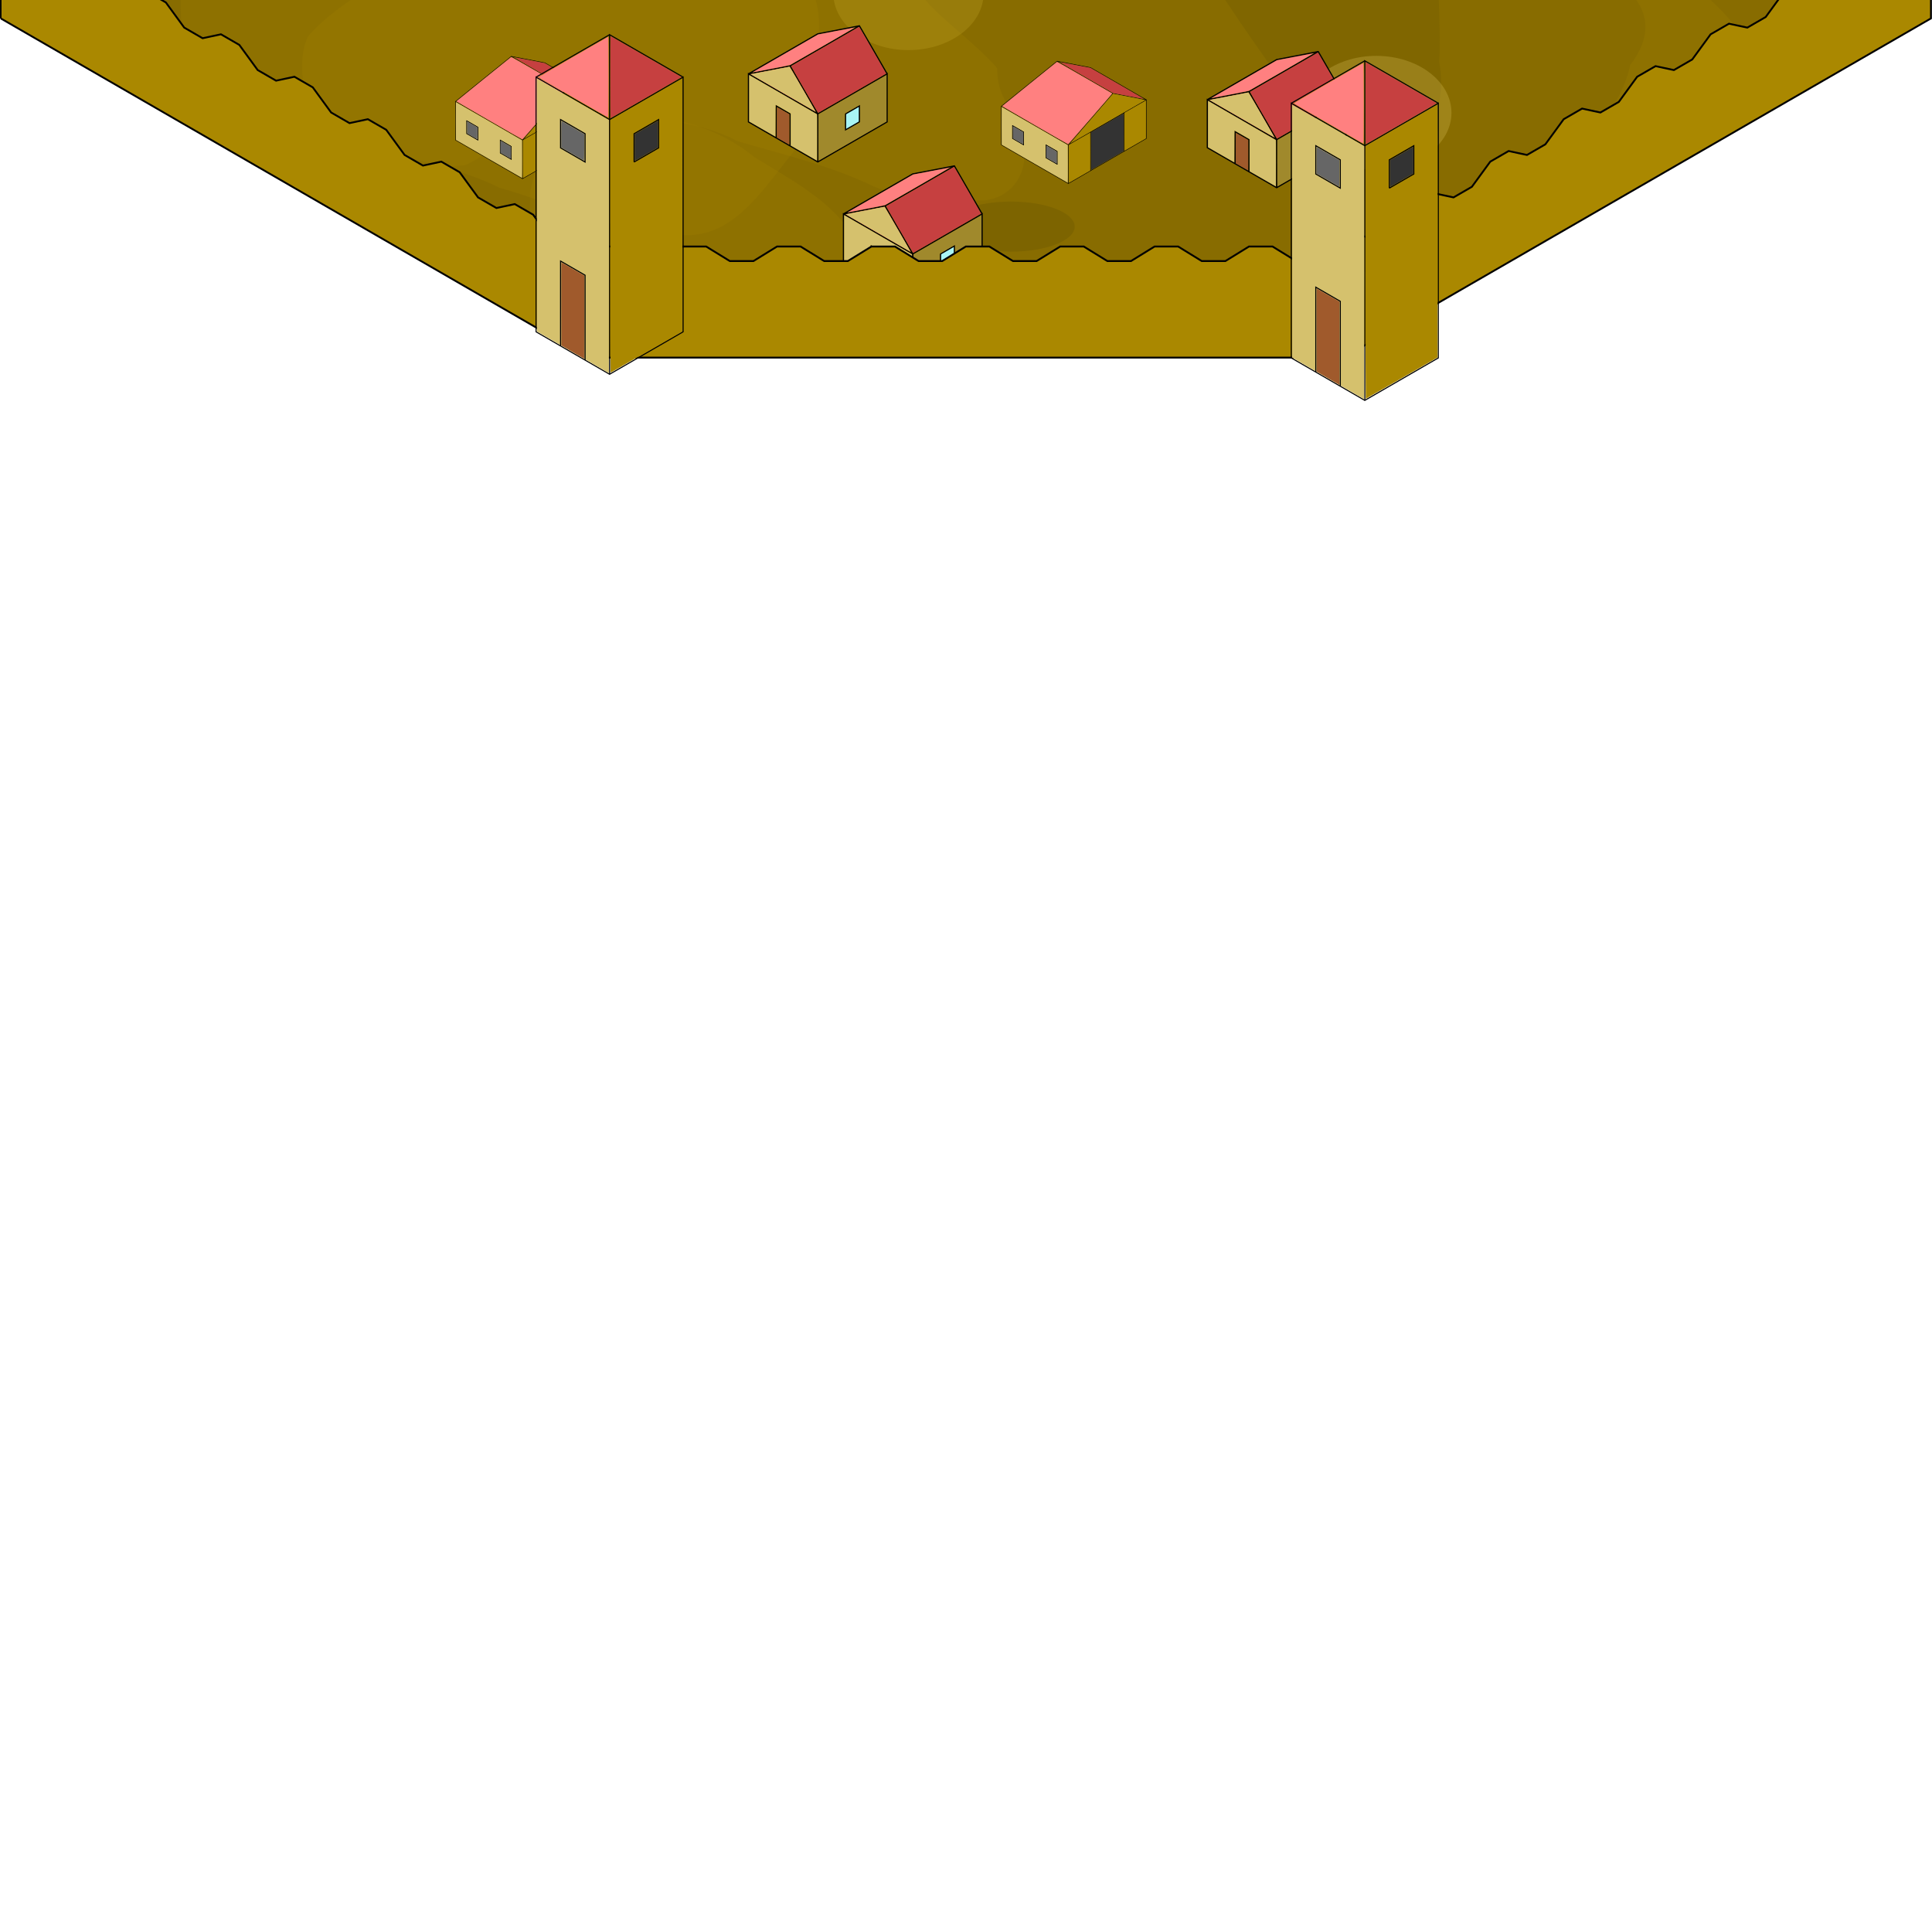 <?xml version="1.0" encoding="UTF-8" standalone="no"?>
<!-- Created with Inkscape (http://www.inkscape.org/) -->

<svg
   xmlns:dc="http://purl.org/dc/elements/1.1/"
   xmlns:cc="http://creativecommons.org/ns#"
   xmlns:rdf="http://www.w3.org/1999/02/22-rdf-syntax-ns#"
   xmlns:svg="http://www.w3.org/2000/svg"
   xmlns="http://www.w3.org/2000/svg"
   xmlns:sodipodi="http://sodipodi.sourceforge.net/DTD/sodipodi-0.dtd"
   xmlns:inkscape="http://www.inkscape.org/namespaces/inkscape"
   width="150.0"
   height="150.0"
   viewBox="-242.661 -109.646 150 150"
   version="1.1"
   id="svg8"
   sodipodi:docname="city_quarter_2.svg"
   inkscape:version="0.92.2 5c3e80d, 2017-08-06">
  <sodipodi:namedview
     id="base"
     pagecolor="#ffffff"
     bordercolor="#666666"
     borderopacity="1.0"
     inkscape:pageopacity="0.0"
     inkscape:pageshadow="2"
     inkscape:zoom="5.656854"
     inkscape:cx="47.87979"
     inkscape:cy="85.274478"
     inkscape:document-units="mm"
     inkscape:current-layer="layer1"
     showgrid="false"
     inkscape:window-width="2560"
     inkscape:window-height="1380"
     inkscape:window-x="0"
     inkscape:window-y="0"
     inkscape:window-maximized="1"
     inkscape:measure-start="-8.25195e-07,39.6875"
     inkscape:measure-end="39.6875,39.6875"
     gridtolerance="1"
     objecttolerance="1"
     guidetolerance="1" />
  <defs
     id="defs2">
    <clipPath
       clipPathUnits="userSpaceOnUse"
       id="clipPath1069">
      <rect
         style="opacity:1;fill:#806600;fill-opacity:1;stroke:#000000;stroke-width:0;stroke-linejoin:miter;stroke-miterlimit:4;stroke-dasharray:none;stroke-opacity:1"
         id="rect1071"
         width="150"
         height="150"
         x="-242.661"
         y="-109.646"
         ry="0" />
    </clipPath>
    <clipPath
       clipPathUnits="userSpaceOnUse"
       id="clipPath1073">
      <rect
         style="opacity:1;fill:#806600;fill-opacity:1;stroke:#000000;stroke-width:0;stroke-linejoin:miter;stroke-miterlimit:4;stroke-dasharray:none;stroke-opacity:1"
         id="rect1075"
         width="150"
         height="150"
         x="-242.661"
         y="-109.646"
         ry="0" />
    </clipPath>
    <clipPath
       clipPathUnits="userSpaceOnUse"
       id="clipPath1077">
      <rect
         style="opacity:1;fill:#806600;fill-opacity:1;stroke:#000000;stroke-width:0;stroke-linejoin:miter;stroke-miterlimit:4;stroke-dasharray:none;stroke-opacity:1"
         id="rect1079"
         width="150"
         height="150"
         x="-242.661"
         y="-109.646"
         ry="0" />
    </clipPath>
    <clipPath
       clipPathUnits="userSpaceOnUse"
       id="clipPath1081">
      <rect
         style="opacity:1;fill:#806600;fill-opacity:1;stroke:#000000;stroke-width:0;stroke-linejoin:miter;stroke-miterlimit:4;stroke-dasharray:none;stroke-opacity:1"
         id="rect1083"
         width="150"
         height="150"
         x="-242.661"
         y="-109.646"
         ry="0" />
    </clipPath>
    <clipPath
       clipPathUnits="userSpaceOnUse"
       id="clipPath1085">
      <rect
         style="opacity:1;fill:#806600;fill-opacity:1;stroke:#000000;stroke-width:0;stroke-linejoin:miter;stroke-miterlimit:4;stroke-dasharray:none;stroke-opacity:1"
         id="rect1087"
         width="150"
         height="150"
         x="-242.661"
         y="-109.646"
         ry="0" />
    </clipPath>
    <clipPath
       clipPathUnits="userSpaceOnUse"
       id="clipPath1089">
      <rect
         style="opacity:1;fill:#806600;fill-opacity:1;stroke:#000000;stroke-width:0;stroke-linejoin:miter;stroke-miterlimit:4;stroke-dasharray:none;stroke-opacity:1"
         id="rect1091"
         width="150"
         height="150"
         x="-242.661"
         y="-109.646"
         ry="0" />
    </clipPath>
    <clipPath
       clipPathUnits="userSpaceOnUse"
       id="clipPath1093">
      <rect
         style="opacity:1;fill:#806600;fill-opacity:1;stroke:#000000;stroke-width:0;stroke-linejoin:miter;stroke-miterlimit:4;stroke-dasharray:none;stroke-opacity:1"
         id="rect1095"
         width="150"
         height="150"
         x="-242.661"
         y="-109.646"
         ry="0" />
    </clipPath>
    <clipPath
       clipPathUnits="userSpaceOnUse"
       id="clipPath1097">
      <rect
         style="opacity:1;fill:#806600;fill-opacity:1;stroke:#000000;stroke-width:0;stroke-linejoin:miter;stroke-miterlimit:4;stroke-dasharray:none;stroke-opacity:1"
         id="rect1099"
         width="150"
         height="150"
         x="-242.661"
         y="-109.646"
         ry="0" />
    </clipPath>
    <clipPath
       clipPathUnits="userSpaceOnUse"
       id="clipPath1101">
      <rect
         style="opacity:1;fill:#806600;fill-opacity:1;stroke:#000000;stroke-width:0;stroke-linejoin:miter;stroke-miterlimit:4;stroke-dasharray:none;stroke-opacity:1"
         id="rect1103"
         width="150"
         height="150"
         x="-242.661"
         y="-109.646"
         ry="0" />
    </clipPath>
    <clipPath
       clipPathUnits="userSpaceOnUse"
       id="clipPath1105">
      <rect
         style="opacity:1;fill:#806600;fill-opacity:1;stroke:#000000;stroke-width:0;stroke-linejoin:miter;stroke-miterlimit:4;stroke-dasharray:none;stroke-opacity:1"
         id="rect1107"
         width="150"
         height="150"
         x="-242.661"
         y="-109.646"
         ry="0" />
    </clipPath>
    <clipPath
       clipPathUnits="userSpaceOnUse"
       id="clipPath1109">
      <rect
         style="opacity:1;fill:#806600;fill-opacity:1;stroke:#000000;stroke-width:0;stroke-linejoin:miter;stroke-miterlimit:4;stroke-dasharray:none;stroke-opacity:1"
         id="rect1111"
         width="150"
         height="150"
         x="-242.661"
         y="-109.646"
         ry="0" />
    </clipPath>
    <clipPath
       clipPathUnits="userSpaceOnUse"
       id="clipPath1113">
      <rect
         style="opacity:1;fill:#806600;fill-opacity:1;stroke:#000000;stroke-width:0;stroke-linejoin:miter;stroke-miterlimit:4;stroke-dasharray:none;stroke-opacity:1"
         id="rect1115"
         width="150"
         height="150"
         x="-242.661"
         y="-109.646"
         ry="0" />
    </clipPath>
    <clipPath
       clipPathUnits="userSpaceOnUse"
       id="clipPath1117">
      <rect
         style="opacity:1;fill:#806600;fill-opacity:1;stroke:#000000;stroke-width:0;stroke-linejoin:miter;stroke-miterlimit:4;stroke-dasharray:none;stroke-opacity:1"
         id="rect1119"
         width="150"
         height="150"
         x="-242.661"
         y="-109.646"
         ry="0" />
    </clipPath>
    <clipPath
       clipPathUnits="userSpaceOnUse"
       id="clipPath1121">
      <rect
         style="opacity:1;fill:#806600;fill-opacity:1;stroke:#000000;stroke-width:0;stroke-linejoin:miter;stroke-miterlimit:4;stroke-dasharray:none;stroke-opacity:1"
         id="rect1123"
         width="150"
         height="150"
         x="-242.661"
         y="-109.646"
         ry="0" />
    </clipPath>
    <clipPath
       clipPathUnits="userSpaceOnUse"
       id="clipPath1125">
      <rect
         style="opacity:1;fill:#806600;fill-opacity:1;stroke:#000000;stroke-width:0;stroke-linejoin:miter;stroke-miterlimit:4;stroke-dasharray:none;stroke-opacity:1"
         id="rect1127"
         width="150"
         height="150"
         x="-242.661"
         y="-109.646"
         ry="0" />
    </clipPath>
    <clipPath
       clipPathUnits="userSpaceOnUse"
       id="clipPath1129">
      <rect
         style="opacity:1;fill:#806600;fill-opacity:1;stroke:#000000;stroke-width:0;stroke-linejoin:miter;stroke-miterlimit:4;stroke-dasharray:none;stroke-opacity:1"
         id="rect1131"
         width="150"
         height="150"
         x="-242.661"
         y="-109.646"
         ry="0" />
    </clipPath>
    <clipPath
       clipPathUnits="userSpaceOnUse"
       id="clipPath1133">
      <rect
         style="opacity:1;fill:#806600;fill-opacity:1;stroke:#000000;stroke-width:0;stroke-linejoin:miter;stroke-miterlimit:4;stroke-dasharray:none;stroke-opacity:1"
         id="rect1135"
         width="150"
         height="150"
         x="-242.661"
         y="-109.646"
         ry="0" />
    </clipPath>
    <clipPath
       clipPathUnits="userSpaceOnUse"
       id="clipPath1137">
      <rect
         style="opacity:1;fill:#806600;fill-opacity:1;stroke:#000000;stroke-width:0;stroke-linejoin:miter;stroke-miterlimit:4;stroke-dasharray:none;stroke-opacity:1"
         id="rect1139"
         width="150"
         height="150"
         x="-242.661"
         y="-109.646"
         ry="0" />
    </clipPath>
    <clipPath
       clipPathUnits="userSpaceOnUse"
       id="clipPath1141">
      <rect
         style="opacity:1;fill:#806600;fill-opacity:1;stroke:#000000;stroke-width:0;stroke-linejoin:miter;stroke-miterlimit:4;stroke-dasharray:none;stroke-opacity:1"
         id="rect1143"
         width="150"
         height="150"
         x="-242.661"
         y="-109.646"
         ry="0" />
    </clipPath>
    <clipPath
       clipPathUnits="userSpaceOnUse"
       id="clipPath1145">
      <rect
         style="opacity:1;fill:#806600;fill-opacity:1;stroke:#000000;stroke-width:0;stroke-linejoin:miter;stroke-miterlimit:4;stroke-dasharray:none;stroke-opacity:1"
         id="rect1147"
         width="150"
         height="150"
         x="-242.661"
         y="-109.646"
         ry="0" />
    </clipPath>
    <clipPath
       clipPathUnits="userSpaceOnUse"
       id="clipPath1149">
      <rect
         style="opacity:1;fill:#806600;fill-opacity:1;stroke:#000000;stroke-width:0;stroke-linejoin:miter;stroke-miterlimit:4;stroke-dasharray:none;stroke-opacity:1"
         id="rect1151"
         width="150"
         height="150"
         x="-242.661"
         y="-109.646"
         ry="0" />
    </clipPath>
    <clipPath
       clipPathUnits="userSpaceOnUse"
       id="clipPath1153">
      <rect
         style="opacity:1;fill:#806600;fill-opacity:1;stroke:#000000;stroke-width:0;stroke-linejoin:miter;stroke-miterlimit:4;stroke-dasharray:none;stroke-opacity:1"
         id="rect1155"
         width="150"
         height="150"
         x="-242.661"
         y="-109.646"
         ry="0" />
    </clipPath>
    <clipPath
       clipPathUnits="userSpaceOnUse"
       id="clipPath1157">
      <rect
         style="opacity:1;fill:#806600;fill-opacity:1;stroke:#000000;stroke-width:0;stroke-linejoin:miter;stroke-miterlimit:4;stroke-dasharray:none;stroke-opacity:1"
         id="rect1159"
         width="150"
         height="150"
         x="-242.661"
         y="-109.646"
         ry="0" />
    </clipPath>
    <clipPath
       clipPathUnits="userSpaceOnUse"
       id="clipPath1161">
      <rect
         style="opacity:1;fill:#806600;fill-opacity:1;stroke:#000000;stroke-width:0;stroke-linejoin:miter;stroke-miterlimit:4;stroke-dasharray:none;stroke-opacity:1"
         id="rect1163"
         width="150"
         height="150"
         x="-242.661"
         y="-109.646"
         ry="0" />
    </clipPath>
    <clipPath
       clipPathUnits="userSpaceOnUse"
       id="clipPath1165">
      <rect
         style="opacity:1;fill:#806600;fill-opacity:1;stroke:#000000;stroke-width:0;stroke-linejoin:miter;stroke-miterlimit:4;stroke-dasharray:none;stroke-opacity:1"
         id="rect1167"
         width="150"
         height="150"
         x="-242.661"
         y="-109.646"
         ry="0" />
    </clipPath>
    <clipPath
       clipPathUnits="userSpaceOnUse"
       id="clipPath1169">
      <rect
         style="opacity:1;fill:#806600;fill-opacity:1;stroke:#000000;stroke-width:0;stroke-linejoin:miter;stroke-miterlimit:4;stroke-dasharray:none;stroke-opacity:1"
         id="rect1171"
         width="150"
         height="150"
         x="-242.661"
         y="-109.646"
         ry="0" />
    </clipPath>
    <clipPath
       clipPathUnits="userSpaceOnUse"
       id="clipPath1173">
      <rect
         style="opacity:1;fill:#806600;fill-opacity:1;stroke:#000000;stroke-width:0;stroke-linejoin:miter;stroke-miterlimit:4;stroke-dasharray:none;stroke-opacity:1"
         id="rect1175"
         width="150"
         height="150"
         x="-242.661"
         y="-109.646"
         ry="0" />
    </clipPath>
    <clipPath
       clipPathUnits="userSpaceOnUse"
       id="clipPath1177">
      <rect
         style="opacity:1;fill:#806600;fill-opacity:1;stroke:#000000;stroke-width:0;stroke-linejoin:miter;stroke-miterlimit:4;stroke-dasharray:none;stroke-opacity:1"
         id="rect1179"
         width="150"
         height="150"
         x="-242.661"
         y="-109.646"
         ry="0" />
    </clipPath>
    <clipPath
       clipPathUnits="userSpaceOnUse"
       id="clipPath1181">
      <rect
         style="opacity:1;fill:#806600;fill-opacity:1;stroke:#000000;stroke-width:0;stroke-linejoin:miter;stroke-miterlimit:4;stroke-dasharray:none;stroke-opacity:1"
         id="rect1183"
         width="150"
         height="150"
         x="-242.661"
         y="-109.646"
         ry="0" />
    </clipPath>
    <clipPath
       clipPathUnits="userSpaceOnUse"
       id="clipPath1185">
      <rect
         style="opacity:1;fill:#806600;fill-opacity:1;stroke:#000000;stroke-width:0;stroke-linejoin:miter;stroke-miterlimit:4;stroke-dasharray:none;stroke-opacity:1"
         id="rect1187"
         width="150"
         height="150"
         x="-242.661"
         y="-109.646"
         ry="0" />
    </clipPath>
    <clipPath
       clipPathUnits="userSpaceOnUse"
       id="clipPath1189">
      <rect
         style="opacity:1;fill:#806600;fill-opacity:1;stroke:#000000;stroke-width:0;stroke-linejoin:miter;stroke-miterlimit:4;stroke-dasharray:none;stroke-opacity:1"
         id="rect1191"
         width="150"
         height="150"
         x="-242.661"
         y="-109.646"
         ry="0" />
    </clipPath>
    <clipPath
       clipPathUnits="userSpaceOnUse"
       id="clipPath1193">
      <rect
         style="opacity:1;fill:#806600;fill-opacity:1;stroke:#000000;stroke-width:0;stroke-linejoin:miter;stroke-miterlimit:4;stroke-dasharray:none;stroke-opacity:1"
         id="rect1195"
         width="150"
         height="150"
         x="-242.661"
         y="-109.646"
         ry="0" />
    </clipPath>
    <clipPath
       clipPathUnits="userSpaceOnUse"
       id="clipPath1197">
      <rect
         style="opacity:1;fill:#806600;fill-opacity:1;stroke:#000000;stroke-width:0;stroke-linejoin:miter;stroke-miterlimit:4;stroke-dasharray:none;stroke-opacity:1"
         id="rect1199"
         width="150"
         height="150"
         x="-242.661"
         y="-109.646"
         ry="0" />
    </clipPath>
    <clipPath
       clipPathUnits="userSpaceOnUse"
       id="clipPath1201">
      <rect
         style="opacity:1;fill:#806600;fill-opacity:1;stroke:#000000;stroke-width:0;stroke-linejoin:miter;stroke-miterlimit:4;stroke-dasharray:none;stroke-opacity:1"
         id="rect1203"
         width="150"
         height="150"
         x="-242.661"
         y="-109.646"
         ry="0" />
    </clipPath>
    <clipPath
       clipPathUnits="userSpaceOnUse"
       id="clipPath1205">
      <rect
         style="opacity:1;fill:#806600;fill-opacity:1;stroke:#000000;stroke-width:0;stroke-linejoin:miter;stroke-miterlimit:4;stroke-dasharray:none;stroke-opacity:1"
         id="rect1207"
         width="150"
         height="150"
         x="-242.661"
         y="-109.646"
         ry="0" />
    </clipPath>
    <clipPath
       clipPathUnits="userSpaceOnUse"
       id="clipPath1209">
      <rect
         style="opacity:1;fill:#806600;fill-opacity:1;stroke:#000000;stroke-width:0;stroke-linejoin:miter;stroke-miterlimit:4;stroke-dasharray:none;stroke-opacity:1"
         id="rect1211"
         width="150"
         height="150"
         x="-242.661"
         y="-109.646"
         ry="0" />
    </clipPath>
    <clipPath
       clipPathUnits="userSpaceOnUse"
       id="clipPath1213">
      <rect
         style="opacity:1;fill:#806600;fill-opacity:1;stroke:#000000;stroke-width:0;stroke-linejoin:miter;stroke-miterlimit:4;stroke-dasharray:none;stroke-opacity:1"
         id="rect1215"
         width="150"
         height="150"
         x="-242.661"
         y="-109.646"
         ry="0" />
    </clipPath>
    <clipPath
       clipPathUnits="userSpaceOnUse"
       id="clipPath1217">
      <rect
         style="opacity:1;fill:#806600;fill-opacity:1;stroke:#000000;stroke-width:0;stroke-linejoin:miter;stroke-miterlimit:4;stroke-dasharray:none;stroke-opacity:1"
         id="rect1219"
         width="150"
         height="150"
         x="-242.661"
         y="-109.646"
         ry="0" />
    </clipPath>
    <clipPath
       clipPathUnits="userSpaceOnUse"
       id="clipPath1221">
      <rect
         style="opacity:1;fill:#806600;fill-opacity:1;stroke:#000000;stroke-width:0;stroke-linejoin:miter;stroke-miterlimit:4;stroke-dasharray:none;stroke-opacity:1"
         id="rect1223"
         width="150"
         height="150"
         x="-242.661"
         y="-109.646"
         ry="0" />
    </clipPath>
    <clipPath
       clipPathUnits="userSpaceOnUse"
       id="clipPath1225">
      <rect
         style="opacity:1;fill:#806600;fill-opacity:1;stroke:#000000;stroke-width:0;stroke-linejoin:miter;stroke-miterlimit:4;stroke-dasharray:none;stroke-opacity:1"
         id="rect1227"
         width="150"
         height="150"
         x="-242.661"
         y="-109.646"
         ry="0" />
    </clipPath>
    <clipPath
       clipPathUnits="userSpaceOnUse"
       id="clipPath1968">
      <path
         style="display:inline;fill:none;stroke:#000000;stroke-width:0.038;stroke-linecap:butt;stroke-linejoin:miter;stroke-miterlimit:4;stroke-dasharray:none;stroke-opacity:1"
         d="m -243.014,-108.492 42.117,24.307 0.088,0.442 5.657,3.182 2.254,-1.326 50.657,0.016 5.706,3.295 5.706,-3.295 -0.021,-4.391 39.996,-22.981 0.088,-15.998 -156.359,1.414 z"
         id="path1970"
         inkscape:connector-curvature="0" />
    </clipPath>
  </defs>
  <g
     inkscape:label="Layer 1"
     inkscape:groupmode="layer"
     id="layer1">
    <path
       style="opacity:1;fill:#806600;fill-opacity:1;stroke:#000000;stroke-width:0;stroke-linejoin:miter;stroke-miterlimit:4;stroke-dasharray:none;stroke-opacity:1"
       clip-path="url(#clipPath1225)"
       d="m -242.572,-133.734 150.088,1.638 0.442,18.962 -0.442,3.229 -41.389,23.865 -32.55,1.414 -29.899,-0.354 -44.483,-24.265 -1.856,-5.88 z"
       id="rect842"
       inkscape:connector-curvature="0"
       sodipodi:nodetypes="cccccccccc" />
    <path
       style="fill:#aa8800;fill-opacity:0.196;stroke:#000000;stroke-width:0;stroke-linecap:butt;stroke-linejoin:miter;stroke-miterlimit:4;stroke-dasharray:none;stroke-opacity:1"
       d="m -242.047,-124.402 c -11.047,14.761 23.568,24.635 28.284,26.517 2.033,0.168 7.245,1.446 9.899,2.828 3.927,1.029 7.798,3.292 12.132,3.182 5.242,1.994 7.902,-2.553 10.713,-6.033 1.489,-2.854 2.031,-5.599 1.903,-8.867 0.482,-4.218 -2.516,-7.263 -5.453,-9.523 -2.075,-0.524 -4.193,-2.387 -7.423,-2.468 -4.665,0.044 -9.33,0.008 -13.995,0.02 -1.448,-3.998 -6.368,-6.014 -6.718,-10.253 -0.002,-2.944 -0.001,-5.899 0,-8.839 1.439,-2.405 2.022,-5.42 1.768,-8.485 -0.227,-3.515 -2.188,-6.751 -5.303,-8.132 -2.394,-1.386 -5.188,-1.573 -8.071,-1.414 -2.799,-0.204 -5.37,0.34 -7.839,1.061 -3.317,0.341 -6.255,1.196 -8.831,3.017 -2.993,1.424 -6.613,4.694 -6.044,8.522 1.57,3.607 6.109,5.435 9.218,7.906 2.568,1.178 4.078,3.153 4.243,5.303 0.486,3.282 -1.444,4.109 -4.243,3.889 -0.977,1.055 -4.014,-0.804 -4.243,1.768 z"
       id="path873"
       inkscape:connector-curvature="0"
       clip-path="url(#clipPath1221)"
       sodipodi:nodetypes="cccccccccccccccccccccc" />
    <path
       inkscape:connector-curvature="0"
       id="path988"
       d="m -92.047,-124.402 c -4.724,-0.053 -9.467,0.21 -14.14,-0.394 -2.881,0.343 -5.991,-0.21 -6.719,-2.788 0.473,-3.175 -4.429,-5.379 -6.921,-5.417 -2.596,-0.466 -5.449,0.937 -6.514,3.296 -0.846,2.032 -0.123,5.392 0,7.778 1.962,2.819 0.64,7.982 5.303,8.485 3.615,1.746 8.372,4.353 4.95,8.839 -0.755,3.386 -3.019,5.23 -5.303,8.132 -3.474,1.695 -7.066,2.049 -9.192,3.889 -1.889,0.64 -3.108,1.32 -5.643,2.556 62.787,-28.257 58.716,-25.911 73.525,-38.972 -0.002,-2.944 -0.001,-5.899 0,-8.839 1.439,-2.405 2.022,-5.42 1.768,-8.485 -0.227,-3.515 -2.188,-6.751 -5.303,-8.132 -2.394,-1.386 -5.188,-1.573 -8.071,-1.414 -2.799,-0.204 -5.37,0.34 -7.839,1.061 -3.317,0.341 -6.255,1.196 -8.831,3.017 -2.993,1.424 -6.613,4.694 -6.044,8.522 1.57,3.607 6.109,5.435 9.218,7.906 2.568,1.178 4.078,3.153 4.243,5.303 0.486,3.282 -1.444,4.109 -4.243,3.889 -0.977,1.055 -4.014,-0.804 -4.243,1.768 z"
       style="fill:#aa8800;fill-opacity:0.196;stroke:#000000;stroke-width:0;stroke-linecap:butt;stroke-linejoin:miter;stroke-miterlimit:4;stroke-dasharray:none;stroke-opacity:1"
       clip-path="url(#clipPath1217)"
       sodipodi:nodetypes="cccccccccccccccccccccccc" />
    <path
       style="fill:#a88500;fill-opacity:0.196;stroke:#000000;stroke-width:0;stroke-linecap:butt;stroke-linejoin:miter;stroke-miterlimit:4;stroke-dasharray:none;stroke-opacity:1"
       d="m -201.794,-87.066 c -0.185,-2.672 0.36,-5.042 0.285,-7.669 0.745,-3.066 1.596,-7.023 5.706,-6.277 4.203,0.123 8.464,0.884 11.7,3.562 3.55,2.172 7.315,4.094 8.479,7.977 -8.402,5.202 -4.15,6.504 -26.17,2.407 z"
       id="path1001"
       inkscape:connector-curvature="0"
       clip-path="url(#clipPath1197)"
       sodipodi:nodetypes="cccccc" />
    <path
       inkscape:connector-curvature="0"
       id="path1005"
       d="m -184.324,-146.062 c -4.724,-0.053 -9.467,0.21 -14.14,-0.394 -2.881,0.343 -5.991,-0.21 -6.719,-2.788 0.473,-3.175 -4.429,-5.379 -6.921,-5.417 -2.596,-0.466 -5.449,0.937 -6.514,3.296 -0.846,2.032 -0.123,5.392 0,7.778 1.962,2.819 0.64,7.982 5.303,8.485 3.615,1.746 8.372,4.353 4.95,8.839 -0.755,3.386 -3.019,5.23 -5.303,8.132 -3.474,1.695 -7.066,2.049 -9.192,3.889 -1.889,0.64 -3.108,1.32 -5.643,2.556 -1.504,13.724 9.984,15.843 21.911,14.872 2.294,-0.88 4.853,-4.182 8.48,-3.639 4.384,-0.009 8.782,-0.274 12.728,1.768 3.548,1.06 7.09,1.839 10.607,3.536 2.655,1.072 5.497,1.155 8.526,1.061 1.969,-0.193 3.22,-1.776 3.141,-3.829 0.191,-2.623 -2.187,-3.4 -2.121,-6.425 -1.934,-2.251 -5.196,-4.329 -6.364,-6.364 -1.628,-1.851 -3.496,-4.456 -6.01,-4.95 0.538,-3.795 4.487,-4.812 7.071,-5.657 4.694,-1.426 9.911,-0.093 14.496,1.768 2.033,0.168 7.245,1.446 9.899,2.828 3.927,1.029 7.798,3.292 12.132,3.182 5.242,1.994 7.902,-2.553 10.713,-6.033 1.489,-2.854 2.031,-5.599 1.903,-8.867 0.482,-4.218 -2.516,-7.263 -5.453,-9.523 -2.075,-0.524 -4.193,-2.387 -7.423,-2.468 -4.665,0.044 -9.33,0.008 -13.995,0.02 -1.448,-3.998 -6.368,-6.014 -6.718,-10.253 -0.002,-2.944 -10e-4,-5.899 0,-8.839 1.439,-2.405 2.022,-5.42 1.768,-8.485 -0.227,-3.515 -2.188,-6.751 -5.303,-8.132 -2.394,-1.386 -5.188,-1.573 -8.071,-1.414 -2.799,-0.204 -5.37,0.34 -7.839,1.061 -3.317,0.341 -6.255,1.196 -8.831,3.017 -2.993,1.424 -6.613,4.694 -6.044,8.522 1.57,3.607 6.109,5.435 9.218,7.906 2.568,1.178 4.078,3.153 4.243,5.303 0.486,3.282 -1.444,4.109 -4.243,3.889 -0.977,1.055 -4.014,-0.804 -4.243,1.768 z"
       style="fill:#aa8800;fill-opacity:0.196;stroke:#000000;stroke-width:0;stroke-linecap:butt;stroke-linejoin:miter;stroke-miterlimit:4;stroke-dasharray:none;stroke-opacity:1"
       clip-path="url(#clipPath1189)"
       sodipodi:nodetypes="cccccccccccccccccccccccccccccccccccccccccc" />
    <path
       style="fill:#aa8800;fill-opacity:0.196;stroke:#000000;stroke-width:0;stroke-linecap:butt;stroke-linejoin:miter;stroke-miterlimit:4;stroke-dasharray:none;stroke-opacity:1"
       d="m -142.348,-102.11 c -2.643,-3.916 -5.556,-7.668 -7.718,-11.855 -1.921,-2.175 -3.234,-5.047 -1.528,-7.113 2.881,-1.417 1.905,-6.702 0.52,-8.774 -1.093,-2.401 -3.869,-3.949 -6.415,-3.484 -2.153,0.459 -4.505,2.965 -6.398,4.423 -1.203,3.217 -6.201,5.066 -3.964,9.188 0.62,3.967 1.18,9.362 -4.456,9.098 -3.215,1.304 -6.019,0.491 -9.705,0.262 -3.37,-1.893 -5.704,-4.647 -8.427,-5.35 -1.6,-1.19 -2.854,-1.806 -5.311,-3.188 -2.712,-1.664 -6.337,0.195 -9.128,2.03 -2.554,0.716 -3.919,3.1 -6.335,4.345 -2.491,1.898 -5.456,3.345 -7.502,5.66 -1.026,1.937 -0.384,5.8 1.396,8.227 1.928,2.695 3.094,5.436 5.476,7.715 2.418,0.589 4.263,1.658 6.741,1.252 3.493,-1.15 5.918,-3.604 9.579,-2.748 2.028,1.387 6.2,1.614 7.816,4.906 40.682,4.08 3.086,2.793 52.519,1.803 24.041,-13.558 29.399,-18.934 28.809,-19.702 -1.424,-2.418 -3.334,-4.223 -5.33,-5.845 -2.166,-2.534 -4.541,-4.465 -7.503,-5.548 -2.873,-1.652 -7.621,-2.77 -10.447,-0.125 -2.074,3.342 -0.997,8.116 -1.262,12.078 0.492,2.783 -0.275,5.148 -1.95,6.506 -2.423,2.266 -4.202,1.149 -5.612,-1.278 -1.423,-0.204 -1.621,-3.759 -3.867,-2.485 z"
       id="path1007"
       inkscape:connector-curvature="0"
       clip-path="url(#clipPath1185)"
       sodipodi:nodetypes="ccccccccccccccccccccccccccccc" />
    <ellipse
       ry="4.419"
       rx="5.834"
       cy="-100.89"
       cx="-135.804"
       id="ellipse1027"
       style="opacity:1;fill:#ffe680;fill-opacity:0.196;stroke:#000000;stroke-width:0;stroke-linejoin:miter;stroke-miterlimit:4;stroke-dasharray:none;stroke-opacity:1"
       clip-path="url(#clipPath1145)" />
    <ellipse
       ry="1.945"
       rx="4.95"
       cy="-92.052"
       cx="-164.172"
       id="ellipse1039"
       style="opacity:1;fill:#554400;fill-opacity:0.196;stroke:#000000;stroke-width:0;stroke-linejoin:miter;stroke-miterlimit:4;stroke-dasharray:none;stroke-opacity:1"
       clip-path="url(#clipPath1121)" />
    <ellipse
       style="opacity:1;fill:#ddbd3b;fill-opacity:0.196;stroke:#000000;stroke-width:0;stroke-linejoin:miter;stroke-miterlimit:4;stroke-dasharray:none;stroke-opacity:1"
       id="ellipse1065"
       cx="-172.127"
       cy="-110.176"
       rx="5.834"
       ry="4.419"
       clip-path="url(#clipPath1069)" />
    <g
       style="display:inline"
       transform="matrix(1.243,0,0,1.243,133.379,-124.755)"
       id="g1210"
       inkscape:label="Layer 1">
      <path
         style="fill:none;stroke:#000000;stroke-width:0.076;stroke-linecap:butt;stroke-linejoin:miter;stroke-miterlimit:4;stroke-dasharray:none;stroke-opacity:1"
         d="m -227.115,21.378 4.33,2.5 4.33,-2.5 v -3 l -4.33,2.5 -4.33,-2.5 z"
         id="path1184"
         inkscape:connector-curvature="0" />
      <path
         style="fill:none;stroke:#000000;stroke-width:0.076;stroke-linecap:butt;stroke-linejoin:miter;stroke-miterlimit:4;stroke-dasharray:none;stroke-opacity:1"
         d="m -222.784,20.878 -1.732,-3 -2.598,0.5 4.33,-2.5 2.598,-0.5 1.732,3"
         id="path1186"
         inkscape:connector-curvature="0" />
      <path
         style="fill:none;stroke:#000000;stroke-width:0.076;stroke-linecap:butt;stroke-linejoin:miter;stroke-miterlimit:4;stroke-dasharray:none;stroke-opacity:1"
         d="m -224.516,17.878 4.33,-2.5"
         id="path1188"
         inkscape:connector-curvature="0" />
      <path
         style="fill:none;stroke:#000000;stroke-width:0.076;stroke-linecap:butt;stroke-linejoin:miter;stroke-miterlimit:4;stroke-dasharray:none;stroke-opacity:1"
         d="m -222.784,20.878 v 3"
         id="path1190"
         inkscape:connector-curvature="0" />
      <path
         style="fill:none;stroke:#000000;stroke-width:0.076;stroke-linecap:butt;stroke-linejoin:miter;stroke-miterlimit:4;stroke-dasharray:none;stroke-opacity:1"
         d="m -225.382,22.378 v -2 l 0.866,0.5 v 2"
         id="path1192"
         inkscape:connector-curvature="0" />
      <path
         style="fill:#a9f5f5;fill-opacity:1;stroke:#000000;stroke-width:0.076;stroke-linecap:butt;stroke-linejoin:miter;stroke-miterlimit:4;stroke-dasharray:none;stroke-opacity:1"
         d="m -221.052,20.878 v 1 l 0.866,-0.5 v -1 z"
         id="path1194"
         inkscape:connector-curvature="0" />
      <path
         style="opacity:1;fill:#a0892c;fill-opacity:1;stroke:#000000;stroke-width:0.001;stroke-miterlimit:4;stroke-dasharray:none;stroke-opacity:1"
         d="m -222.744,22.353 0.003,-1.45 2.094,-1.209 c 1.152,-0.665 2.107,-1.217 2.124,-1.225 l 0.03,-0.016 -4.6e-4,1.45 -4.6e-4,1.45 -2.116,1.221 c -1.164,0.671 -2.121,1.223 -2.126,1.225 -0.006,0.002 -0.009,-0.565 -0.007,-1.446 z m 2.131,-0.679 0.468,-0.27 0.003,-0.548 c 0.002,-0.301 -3.9e-4,-0.548 -0.004,-0.548 -0.011,0 -0.912,0.52 -0.935,0.539 -0.018,0.015 -0.019,0.056 -0.019,0.556 0,0.319 0.004,0.54 0.01,0.54 0.006,0 0.221,-0.122 0.478,-0.27 z"
         id="path1196"
         inkscape:connector-curvature="0" />
      <path
         style="opacity:1;fill:#d5c16d;fill-opacity:1;stroke:#000000;stroke-width:0.001;stroke-miterlimit:4;stroke-dasharray:none;stroke-opacity:1"
         d="m -223.654,23.327 -0.82,-0.472 -3.7e-4,-1.001 -3.8e-4,-1.001 -0.466,-0.269 c -0.256,-0.148 -0.47,-0.271 -0.475,-0.273 -0.005,-0.002 -0.009,0.444 -0.009,0.992 0,0.547 -0.003,0.995 -0.006,0.995 -0.003,0 -0.374,-0.212 -0.823,-0.472 l -0.817,-0.472 V 19.902 18.452 l 0.091,0.053 c 0.05,0.029 0.999,0.577 2.108,1.217 1.109,0.64 2.023,1.169 2.03,1.176 0.011,0.01 0.013,0.311 0.011,1.457 l -0.003,1.444 z"
         id="path1198"
         inkscape:connector-curvature="0" />
      <path
         style="opacity:1;fill:#a05a2c;fill-opacity:1;stroke:#000000;stroke-width:0.001;stroke-miterlimit:4;stroke-dasharray:none;stroke-opacity:1"
         d="m -224.958,22.575 -0.378,-0.218 -4e-4,-0.947 c -2.2e-4,-0.521 0.003,-0.947 0.006,-0.947 0.004,0 0.178,0.098 0.386,0.218 l 0.38,0.218 3.4e-4,0.947 c 2e-4,0.521 -0.003,0.947 -0.008,0.947 -0.005,-2.95e-4 -0.178,-0.098 -0.386,-0.218 z"
         id="path1200"
         inkscape:connector-curvature="0" />
      <path
         style="opacity:1;fill:#ff8080;fill-opacity:1;stroke:#000000;stroke-width:0.001;stroke-miterlimit:4;stroke-dasharray:none;stroke-opacity:1"
         d="m -224.953,19.576 c -1.117,-0.645 -2.028,-1.174 -2.026,-1.176 0.006,-0.005 2.403,-0.467 2.427,-0.467 0.011,0 0.297,0.484 0.828,1.404 0.446,0.772 0.808,1.406 0.806,1.408 -0.002,0.002 -0.918,-0.523 -2.034,-1.168 z"
         id="path1202"
         inkscape:connector-curvature="0" />
      <path
         style="opacity:1;fill:#ff8080;fill-opacity:1;stroke:#000000;stroke-width:0.001;stroke-miterlimit:4;stroke-dasharray:none;stroke-opacity:1"
         d="m -226.845,18.273 c 0.012,-0.008 0.934,-0.54 2.05,-1.184 l 2.027,-1.17 1.143,-0.22 c 0.629,-0.121 1.149,-0.219 1.156,-0.217 0.011,0.003 -3.959,2.301 -4.048,2.343 -0.023,0.011 -0.548,0.117 -1.168,0.235 -0.62,0.119 -1.139,0.219 -1.155,0.222 -0.026,0.005 -0.026,0.005 -0.006,-0.008 z"
         id="path1204"
         inkscape:connector-curvature="0" />
      <path
         style="opacity:1;fill:#c64040;fill-opacity:1;stroke:#000000;stroke-width:0.001;stroke-miterlimit:4;stroke-dasharray:none;stroke-opacity:1"
         d="m -223.613,19.357 c -0.464,-0.803 -0.838,-1.463 -0.833,-1.468 0.005,-0.005 0.952,-0.552 2.103,-1.216 1.152,-0.664 2.104,-1.214 2.117,-1.223 0.022,-0.014 0.036,0.008 0.35,0.551 0.18,0.311 0.558,0.968 0.842,1.458 0.283,0.49 0.515,0.896 0.514,0.9 -3.6e-4,0.007 -4.21,2.442 -4.241,2.453 -0.005,0.002 -0.388,-0.654 -0.851,-1.457 z"
         id="path1206"
         inkscape:connector-curvature="0" />
      <path
         style="opacity:1;fill:#d5c16d;fill-opacity:1;stroke:#000000;stroke-width:0.001;stroke-miterlimit:4;stroke-dasharray:none;stroke-opacity:1"
         d="m -222.989,20.7 c -1.264,-0.725 -3.5,-2.016 -3.844,-2.219 -0.127,-0.075 -0.131,-0.078 -0.099,-0.086 0.042,-0.011 1.485,-0.289 2.212,-0.427 l 0.169,-0.032 0.062,0.1 c 0.198,0.32 1.557,2.677 1.549,2.685 -0.002,0.002 -0.024,-0.007 -0.049,-0.021 z"
         id="path1208"
         inkscape:connector-curvature="0" />
    </g>
    <g
       style="display:inline"
       inkscape:label="Layer 1"
       id="g1238"
       transform="matrix(1.243,0,0,1.243,105.129,-115.88)">
      <path
         inkscape:connector-curvature="0"
         id="path1212"
         d="m -227.115,21.378 4.33,2.5 4.33,-2.5 v -3 l -4.33,2.5 -4.33,-2.5 z"
         style="fill:none;stroke:#000000;stroke-width:0.076;stroke-linecap:butt;stroke-linejoin:miter;stroke-miterlimit:4;stroke-dasharray:none;stroke-opacity:1" />
      <path
         inkscape:connector-curvature="0"
         id="path1214"
         d="m -222.784,20.878 -1.732,-3 -2.598,0.5 4.33,-2.5 2.598,-0.5 1.732,3"
         style="fill:none;stroke:#000000;stroke-width:0.076;stroke-linecap:butt;stroke-linejoin:miter;stroke-miterlimit:4;stroke-dasharray:none;stroke-opacity:1" />
      <path
         inkscape:connector-curvature="0"
         id="path1216"
         d="m -224.516,17.878 4.33,-2.5"
         style="fill:none;stroke:#000000;stroke-width:0.076;stroke-linecap:butt;stroke-linejoin:miter;stroke-miterlimit:4;stroke-dasharray:none;stroke-opacity:1" />
      <path
         inkscape:connector-curvature="0"
         id="path1218"
         d="m -222.784,20.878 v 3"
         style="fill:none;stroke:#000000;stroke-width:0.076;stroke-linecap:butt;stroke-linejoin:miter;stroke-miterlimit:4;stroke-dasharray:none;stroke-opacity:1" />
      <path
         inkscape:connector-curvature="0"
         id="path1220"
         d="m -225.382,22.378 v -2 l 0.866,0.5 v 2"
         style="fill:none;stroke:#000000;stroke-width:0.076;stroke-linecap:butt;stroke-linejoin:miter;stroke-miterlimit:4;stroke-dasharray:none;stroke-opacity:1" />
      <path
         inkscape:connector-curvature="0"
         id="path1222"
         d="m -221.052,20.878 v 1 l 0.866,-0.5 v -1 z"
         style="fill:#a9f5f5;fill-opacity:1;stroke:#000000;stroke-width:0.076;stroke-linecap:butt;stroke-linejoin:miter;stroke-miterlimit:4;stroke-dasharray:none;stroke-opacity:1" />
      <path
         inkscape:connector-curvature="0"
         id="path1224"
         d="m -222.744,22.353 0.003,-1.45 2.094,-1.209 c 1.152,-0.665 2.107,-1.217 2.124,-1.225 l 0.03,-0.016 -4.6e-4,1.45 -4.6e-4,1.45 -2.116,1.221 c -1.164,0.671 -2.121,1.223 -2.126,1.225 -0.006,0.002 -0.009,-0.565 -0.007,-1.446 z m 2.131,-0.679 0.468,-0.27 0.003,-0.548 c 0.002,-0.301 -3.9e-4,-0.548 -0.004,-0.548 -0.011,0 -0.912,0.52 -0.935,0.539 -0.018,0.015 -0.019,0.056 -0.019,0.556 0,0.319 0.004,0.54 0.01,0.54 0.006,0 0.221,-0.122 0.478,-0.27 z"
         style="opacity:1;fill:#a0892c;fill-opacity:1;stroke:#000000;stroke-width:0.001;stroke-miterlimit:4;stroke-dasharray:none;stroke-opacity:1" />
      <path
         inkscape:connector-curvature="0"
         id="path1226"
         d="m -223.654,23.327 -0.82,-0.472 -3.7e-4,-1.001 -3.8e-4,-1.001 -0.466,-0.269 c -0.256,-0.148 -0.47,-0.271 -0.475,-0.273 -0.005,-0.002 -0.009,0.444 -0.009,0.992 0,0.547 -0.003,0.995 -0.006,0.995 -0.003,0 -0.374,-0.212 -0.823,-0.472 l -0.817,-0.472 V 19.902 18.452 l 0.091,0.053 c 0.05,0.029 0.999,0.577 2.108,1.217 1.109,0.64 2.023,1.169 2.03,1.176 0.011,0.01 0.013,0.311 0.011,1.457 l -0.003,1.444 z"
         style="opacity:1;fill:#d5c16d;fill-opacity:1;stroke:#000000;stroke-width:0.001;stroke-miterlimit:4;stroke-dasharray:none;stroke-opacity:1" />
      <path
         inkscape:connector-curvature="0"
         id="path1228"
         d="m -224.958,22.575 -0.378,-0.218 -4e-4,-0.947 c -2.2e-4,-0.521 0.003,-0.947 0.006,-0.947 0.004,0 0.178,0.098 0.386,0.218 l 0.38,0.218 3.4e-4,0.947 c 2e-4,0.521 -0.003,0.947 -0.008,0.947 -0.005,-2.95e-4 -0.178,-0.098 -0.386,-0.218 z"
         style="opacity:1;fill:#a05a2c;fill-opacity:1;stroke:#000000;stroke-width:0.001;stroke-miterlimit:4;stroke-dasharray:none;stroke-opacity:1" />
      <path
         inkscape:connector-curvature="0"
         id="path1230"
         d="m -224.953,19.576 c -1.117,-0.645 -2.028,-1.174 -2.026,-1.176 0.006,-0.005 2.403,-0.467 2.427,-0.467 0.011,0 0.297,0.484 0.828,1.404 0.446,0.772 0.808,1.406 0.806,1.408 -0.002,0.002 -0.918,-0.523 -2.034,-1.168 z"
         style="opacity:1;fill:#ff8080;fill-opacity:1;stroke:#000000;stroke-width:0.001;stroke-miterlimit:4;stroke-dasharray:none;stroke-opacity:1" />
      <path
         inkscape:connector-curvature="0"
         id="path1232"
         d="m -226.845,18.273 c 0.012,-0.008 0.934,-0.54 2.05,-1.184 l 2.027,-1.17 1.143,-0.22 c 0.629,-0.121 1.149,-0.219 1.156,-0.217 0.011,0.003 -3.959,2.301 -4.048,2.343 -0.023,0.011 -0.548,0.117 -1.168,0.235 -0.62,0.119 -1.139,0.219 -1.155,0.222 -0.026,0.005 -0.026,0.005 -0.006,-0.008 z"
         style="opacity:1;fill:#ff8080;fill-opacity:1;stroke:#000000;stroke-width:0.001;stroke-miterlimit:4;stroke-dasharray:none;stroke-opacity:1" />
      <path
         inkscape:connector-curvature="0"
         id="path1234"
         d="m -223.613,19.357 c -0.464,-0.803 -0.838,-1.463 -0.833,-1.468 0.005,-0.005 0.952,-0.552 2.103,-1.216 1.152,-0.664 2.104,-1.214 2.117,-1.223 0.022,-0.014 0.036,0.008 0.35,0.551 0.18,0.311 0.558,0.968 0.842,1.458 0.283,0.49 0.515,0.896 0.514,0.9 -3.6e-4,0.007 -4.21,2.442 -4.241,2.453 -0.005,0.002 -0.388,-0.654 -0.851,-1.457 z"
         style="opacity:1;fill:#c64040;fill-opacity:1;stroke:#000000;stroke-width:0.001;stroke-miterlimit:4;stroke-dasharray:none;stroke-opacity:1" />
      <path
         inkscape:connector-curvature="0"
         id="path1236"
         d="m -222.989,20.7 c -1.264,-0.725 -3.5,-2.016 -3.844,-2.219 -0.127,-0.075 -0.131,-0.078 -0.099,-0.086 0.042,-0.011 1.485,-0.289 2.212,-0.427 l 0.169,-0.032 0.062,0.1 c 0.198,0.32 1.557,2.677 1.549,2.685 -0.002,0.002 -0.024,-0.007 -0.049,-0.021 z"
         style="opacity:1;fill:#d5c16d;fill-opacity:1;stroke:#000000;stroke-width:0.001;stroke-miterlimit:4;stroke-dasharray:none;stroke-opacity:1" />
    </g>
    <g
       style="display:inline"
       transform="translate(20.661,-120.649)"
       id="g1362"
       inkscape:label="Layer 1">
      <path
         style="fill:none;stroke:#000000;stroke-width:0.038;stroke-linecap:butt;stroke-linejoin:miter;stroke-miterlimit:4;stroke-dasharray:none;stroke-opacity:1"
         d="m -227.951,21.879 5.196,3 6.062,-3.5 v -3 l -6.062,3.5 -5.196,-3 z"
         id="path1326"
         inkscape:connector-curvature="0" />
      <path
         style="fill:none;stroke:#000000;stroke-width:0.038;stroke-linecap:butt;stroke-linejoin:miter;stroke-miterlimit:4;stroke-dasharray:none;stroke-opacity:1"
         d="m -227.951,18.879 4.33,-3.5 4.33,2.5 -3.464,4"
         id="path1328"
         inkscape:connector-curvature="0"
         sodipodi:nodetypes="cccc" />
      <path
         style="fill:none;stroke:#000000;stroke-width:0.038;stroke-linecap:butt;stroke-linejoin:miter;stroke-miterlimit:4;stroke-dasharray:none;stroke-opacity:1"
         d="m -219.29,17.879 2.598,0.5 -4.33,-2.5 -2.598,-0.5"
         id="path1330"
         inkscape:connector-curvature="0" />
      <path
         style="fill:none;stroke:#000000;stroke-width:0.038;stroke-linecap:butt;stroke-linejoin:miter;stroke-miterlimit:4;stroke-dasharray:none;stroke-opacity:1"
         d="m -222.754,21.879 v 3"
         id="path1332"
         inkscape:connector-curvature="0" />
      <path
         style="fill:none;stroke:#000000;stroke-width:0.038;stroke-linecap:butt;stroke-linejoin:miter;stroke-miterlimit:4;stroke-dasharray:none;stroke-opacity:1"
         d="m -221.022,23.879 v -3 l 2.598,-1.5 v 3"
         id="path1334"
         inkscape:connector-curvature="0" />
      <path
         style="opacity:1;fill:#333333;fill-opacity:1;stroke:#000000;stroke-width:0.001;stroke-linejoin:miter;stroke-miterlimit:4;stroke-dasharray:none;stroke-opacity:1"
         d="m -220.987,22.356 0.006,-1.464 1.248,-0.723 c 0.687,-0.398 1.256,-0.723 1.265,-0.724 0.009,-6.98e-4 0.014,0.656 0.011,1.46 l -0.006,1.461 -1.258,0.726 c -0.692,0.399 -1.261,0.726 -1.265,0.726 -0.004,0 -0.005,-0.659 -0.002,-1.464 z"
         id="path1336"
         inkscape:connector-curvature="0" />
      <path
         style="opacity:1;fill:#aa8800;fill-opacity:1;stroke:#000000;stroke-width:0.001;stroke-linejoin:miter;stroke-miterlimit:4;stroke-dasharray:none;stroke-opacity:1"
         d="m -222.715,23.35 8.5e-4,-1.464 0.808,-0.464 c 0.445,-0.255 0.817,-0.467 0.828,-0.471 0.011,-0.004 0.017,0.617 0.014,1.457 l -0.006,1.465 -0.816,0.471 c -0.449,0.259 -0.819,0.471 -0.823,0.471 -0.004,0 -0.007,-0.659 -0.007,-1.464 z"
         id="path1338"
         inkscape:connector-curvature="0" />
      <path
         style="opacity:1;fill:#aa8800;fill-opacity:1;stroke:#000000;stroke-width:0.001;stroke-linejoin:miter;stroke-miterlimit:4;stroke-dasharray:none;stroke-opacity:1"
         d="m -218.385,20.854 4.5e-4,-1.466 0.815,-0.47 c 0.448,-0.258 0.821,-0.47 0.828,-0.47 0.008,0 0.011,0.657 0.008,1.461 l -0.006,1.461 -0.696,0.402 c -0.383,0.221 -0.753,0.434 -0.823,0.474 l -0.127,0.072 z"
         id="path1340"
         inkscape:connector-curvature="0" />
      <path
         style="opacity:1;fill:#aa8800;fill-opacity:1;stroke:#000000;stroke-width:0.001;stroke-linejoin:miter;stroke-miterlimit:4;stroke-dasharray:none;stroke-opacity:1"
         d="m -222.549,21.695 c 0.018,-0.029 3.152,-3.652 3.226,-3.73 l 0.051,-0.053 1.25,0.24 c 0.91,0.175 1.239,0.246 1.211,0.262 -0.051,0.028 -3.939,2.272 -4.938,2.849 -0.434,0.251 -0.795,0.456 -0.802,0.456 -0.007,0 -0.006,-0.011 0.002,-0.025 z"
         id="path1342"
         inkscape:connector-curvature="0" />
      <path
         style="opacity:1;fill:#ff8080;fill-opacity:1;stroke:#000000;stroke-width:0.001;stroke-linejoin:miter;stroke-miterlimit:4;stroke-dasharray:none;stroke-opacity:1"
         d="m -225.34,20.354 c -1.401,-0.81 -2.546,-1.478 -2.545,-1.484 0.001,-0.011 4.185,-3.393 4.246,-3.433 0.019,-0.012 0.75,0.398 2.161,1.212 1.173,0.677 2.134,1.233 2.137,1.235 0.012,0.009 -3.403,3.936 -3.426,3.939 -0.014,0.002 -1.172,-0.659 -2.573,-1.469 z"
         id="path1344"
         inkscape:connector-curvature="0" />
      <path
         style="opacity:1;fill:#c64040;fill-opacity:1;stroke:#000000;stroke-width:0.001;stroke-linejoin:miter;stroke-miterlimit:4;stroke-dasharray:none;stroke-opacity:1"
         d="m -218.152,18.071 -1.126,-0.219 -2.056,-1.187 c -1.131,-0.653 -2.041,-1.19 -2.023,-1.193 0.018,-0.003 0.548,0.093 1.177,0.214 l 1.144,0.22 2.038,1.175 c 1.121,0.646 2.047,1.184 2.059,1.194 0.039,0.036 -0.085,0.015 -1.213,-0.205 z"
         id="path1346"
         inkscape:connector-curvature="0" />
      <path
         style="opacity:1;fill:#d5c16d;fill-opacity:1;stroke:#000000;stroke-width:0.001;stroke-linejoin:miter;stroke-miterlimit:4;stroke-dasharray:none;stroke-opacity:1"
         d="m -225.368,23.337 -2.552,-1.475 -0.006,-1.463 c -0.003,-0.805 -0.001,-1.463 0.004,-1.463 0.005,0 1.161,0.665 2.569,1.478 l 2.559,1.478 0.006,1.461 c 0.003,0.804 -0.002,1.461 -0.011,1.46 -0.009,-5.32e-4 -1.165,-0.665 -2.569,-1.476 z"
         id="path1348"
         inkscape:connector-curvature="0" />
      <path
         style="fill:none;stroke:#000000;stroke-width:0.038;stroke-linecap:butt;stroke-linejoin:miter;stroke-miterlimit:4;stroke-dasharray:none;stroke-opacity:1"
         d="m -227.085,20.379 v 1 l 0.866,0.5 v -1 z"
         id="path1350"
         inkscape:connector-curvature="0" />
      <path
         inkscape:connector-curvature="0"
         id="path1352"
         d="m -227.085,20.379 v 1 l 0.866,0.5 v -1 z"
         style="fill:none;stroke:#000000;stroke-width:0.038;stroke-linecap:butt;stroke-linejoin:miter;stroke-miterlimit:4;stroke-dasharray:none;stroke-opacity:1" />
      <path
         inkscape:connector-curvature="0"
         id="path1354"
         d="m -224.486,21.879 v 1 l 0.866,0.5 v -1 z"
         style="fill:none;stroke:#000000;stroke-width:0.038;stroke-linecap:butt;stroke-linejoin:miter;stroke-miterlimit:4;stroke-dasharray:none;stroke-opacity:1" />
      <path
         style="fill:none;stroke:#000000;stroke-width:0.038;stroke-linecap:butt;stroke-linejoin:miter;stroke-miterlimit:4;stroke-dasharray:none;stroke-opacity:1"
         d="m -224.486,21.879 v 1 l 0.866,0.5 v -1 z"
         id="path1356"
         inkscape:connector-curvature="0" />
      <path
         style="opacity:1;fill:#666666;fill-opacity:1;stroke:#000000;stroke-width:0.001;stroke-linejoin:miter;stroke-miterlimit:4;stroke-dasharray:none;stroke-opacity:1"
         d="m -224.059,23.091 -0.403,-0.232 V 22.4 c 0,-0.252 0.005,-0.459 0.012,-0.459 0.029,0 0.789,0.451 0.797,0.474 0.005,0.014 0.007,0.224 0.004,0.467 l -0.006,0.442 z"
         id="path1358"
         inkscape:connector-curvature="0" />
      <path
         style="opacity:1;fill:#666666;fill-opacity:1;stroke:#000000;stroke-width:0.001;stroke-linejoin:miter;stroke-miterlimit:4;stroke-dasharray:none;stroke-opacity:1"
         d="m -226.661,21.589 -0.376,-0.218 -0.006,-0.468 -0.006,-0.468 0.116,0.068 c 0.064,0.037 0.243,0.14 0.398,0.229 l 0.282,0.16 8e-5,0.459 c 4e-5,0.252 -0.007,0.458 -0.017,0.458 -0.009,-2.33e-4 -0.186,-0.099 -0.392,-0.219 z"
         id="path1360"
         inkscape:connector-curvature="0" />
    </g>
    <g
       style="display:inline"
       inkscape:label="Layer 1"
       id="layer1-3"
       transform="matrix(3.762,0,0,3.762,670.689,-117.084)">
      <path
         sodipodi:nodetypes="cccccccccccccccccccccccccccccccccccccccccccccccccccccccccccccccccccccccccccccccccccccccccccccccccccccc"
         inkscape:connector-curvature="0"
         id="path870"
         d="m -242.768,2.357 12.124,7 h 15.588 l 12.124,-7 v -2.3 l -0.379,0.519 -0.379,0.219 -0.379,-0.081 -0.379,0.219 -0.379,0.519 -0.379,0.219 -0.379,-0.081 -0.379,0.219 -0.379,0.519 -0.379,0.219 -0.379,-0.081 -0.379,0.219 -0.379,0.519 -0.379,0.219 -0.379,-0.081 -0.379,0.219 -0.379,0.519 -0.379,0.219 -0.379,-0.081 -0.379,0.219 -0.379,0.519 -0.379,0.219 -0.379,-0.081 -0.379,0.219 -0.379,0.519 -0.379,0.219 -0.379,-0.081 -0.379,0.219 -0.379,0.519 -0.379,0.219 -0.379,-0.081 -0.379,0.219 -0.487,0.3 h -0.487 l -0.487,-0.3 h -0.487 l -0.487,0.3 h -0.487 l -0.487,-0.3 h -0.487 l -0.487,0.3 h -0.487 l -0.487,-0.3 h -0.487 l -0.487,0.3 h -0.487 l -0.487,-0.3 h -0.487 l -0.487,0.3 h -0.487 l -0.487,-0.3 h -0.487 l -0.487,0.3 h -0.487 l -0.487,-0.3 h -0.487 l -0.487,0.3 h -0.487 l -0.487,-0.3 h -0.487 l -0.487,0.3 h -0.487 l -0.487,-0.3 h -0.487 l -0.379,0.081 -0.379,-0.219 -0.379,-0.519 -0.379,-0.219 -0.379,0.081 -0.379,-0.219 -0.379,-0.519 -0.379,-0.219 -0.379,0.081 -0.379,-0.219 -0.379,-0.519 -0.379,-0.219 -0.379,0.081 -0.379,-0.219 -0.379,-0.519 -0.379,-0.219 -0.379,0.081 -0.379,-0.219 -0.379,-0.519 -0.379,-0.219 -0.379,0.081 -0.379,-0.219 -0.379,-0.519 -0.379,-0.219 -0.379,0.081 -0.379,-0.219 -0.379,-0.519 -0.379,-0.219 -0.379,0.081 -0.379,-0.219 -0.379,-0.519 -0.379,-0.219 v 2.3"
         style="fill:#aa8800;fill-opacity:1;stroke:#000000;stroke-width:0.038;stroke-linecap:butt;stroke-linejoin:miter;stroke-miterlimit:4;stroke-dasharray:none;stroke-opacity:1" />
      <g
         transform="matrix(0.584,0,0,0.584,-100.106,-5.702)"
         id="layer1-5"
         inkscape:label="Layer 1">
        <path
           style="fill:none;stroke:#000000;stroke-width:0.038;stroke-linecap:butt;stroke-linejoin:miter;stroke-miterlimit:4;stroke-dasharray:none;stroke-opacity:1"
           d="m -225.366,24.875 2.598,1.5 2.598,-1.5 v -9 l -2.598,1.5 -2.598,-1.5 z"
           id="path1472"
           inkscape:connector-curvature="0" />
        <path
           style="fill:none;stroke:#000000;stroke-width:0.038;stroke-linecap:butt;stroke-linejoin:miter;stroke-miterlimit:4;stroke-dasharray:none;stroke-opacity:1"
           d="m -222.768,26.375 v -12 l 2.598,1.5"
           id="path1474"
           inkscape:connector-curvature="0"
           sodipodi:nodetypes="ccc" />
        <path
           style="fill:none;stroke:#000000;stroke-width:0.038;stroke-linecap:butt;stroke-linejoin:miter;stroke-miterlimit:4;stroke-dasharray:none;stroke-opacity:1"
           d="m -225.366,15.875 2.598,-1.5"
           id="path1476"
           inkscape:connector-curvature="0" />
        <path
           style="opacity:1;fill:#aa8800;fill-opacity:1;stroke:#000000;stroke-width:0.001;stroke-linejoin:miter;stroke-miterlimit:4;stroke-dasharray:none;stroke-opacity:1"
           d="m -224.042,16.608 c -0.685,-0.395 -1.249,-0.723 -1.254,-0.728 -0.005,-0.005 0.554,-0.334 1.242,-0.732 0.688,-0.397 1.254,-0.72 1.258,-0.716 0.004,0.004 0.005,0.657 0.003,1.451 l -0.004,1.444 z"
           id="path1478"
           inkscape:connector-curvature="0" />
        <path
           style="opacity:1;fill:#aa8800;fill-opacity:1;stroke:#000000;stroke-width:0.001;stroke-linejoin:miter;stroke-miterlimit:4;stroke-dasharray:none;stroke-opacity:1"
           d="m -222.742,21.854 2.8e-4,-4.465 1.259,-0.727 c 0.693,-0.4 1.265,-0.729 1.273,-0.732 0.008,-0.003 0.014,1.842 0.014,4.461 v 4.466 l -1.265,0.73 c -0.696,0.402 -1.269,0.73 -1.273,0.73 -0.005,0 -0.009,-2.009 -0.009,-4.465 z"
           id="path1480"
           inkscape:connector-curvature="0" />
        <path
           style="opacity:1;fill:#ff8080;fill-opacity:1;stroke:#000000;stroke-width:0.001;stroke-linejoin:miter;stroke-miterlimit:4;stroke-dasharray:none;stroke-opacity:1"
           d="m -223.711,16.791 c -0.486,-0.281 -1.036,-0.599 -1.222,-0.707 -0.186,-0.107 -0.337,-0.201 -0.335,-0.208 0.005,-0.018 1.752,-1.035 2.452,-1.427 0.006,-0.004 0.012,0.637 0.012,1.424 0,0.787 -0.005,1.43 -0.012,1.43 -0.006,-2.6e-4 -0.409,-0.231 -0.895,-0.512 z"
           id="path1482"
           inkscape:connector-curvature="0" />
        <path
           style="opacity:1;fill:#c64040;fill-opacity:1;stroke:#000000;stroke-width:0.001;stroke-linejoin:miter;stroke-miterlimit:4;stroke-dasharray:none;stroke-opacity:1"
           d="m -222.742,15.874 c 0,-0.795 0.003,-1.445 0.007,-1.445 0.006,0 2.496,1.435 2.505,1.444 0.005,0.005 -2.49,1.446 -2.503,1.446 -0.005,0 -0.009,-0.65 -0.009,-1.445 z"
           id="path1484"
           inkscape:connector-curvature="0" />
        <path
           style="opacity:1;fill:#d5c16d;fill-opacity:1;stroke:#000000;stroke-width:0.001;stroke-linejoin:miter;stroke-miterlimit:4;stroke-dasharray:none;stroke-opacity:1"
           d="m -224.066,25.597 -1.27,-0.735 v -4.468 -4.468 l 0.093,0.052 c 0.051,0.029 0.624,0.358 1.273,0.732 l 1.18,0.68 7e-4,4.473 c 3.8e-4,2.46 -0.001,4.472 -0.003,4.471 -0.002,-8.83e-4 -0.575,-0.332 -1.273,-0.737 z"
           id="path1486"
           inkscape:connector-curvature="0" />
        <path
           style="fill:none;stroke:#000000;stroke-width:0.038;stroke-linecap:butt;stroke-linejoin:miter;stroke-miterlimit:4;stroke-dasharray:none;stroke-opacity:1"
           d="m -224.5,25.375 v -3 l 0.866,0.5 v 3"
           id="path1488"
           inkscape:connector-curvature="0" />
        <path
           style="opacity:1;fill:#a05a2c;fill-opacity:1;stroke:#000000;stroke-width:0.001;stroke-linejoin:miter;stroke-miterlimit:4;stroke-dasharray:none;stroke-opacity:1"
           d="m -224.07,25.588 -0.398,-0.231 -0.004,-1.464 c -0.002,-0.805 -1.1e-4,-1.464 0.005,-1.464 0.005,0 0.188,0.103 0.406,0.23 l 0.398,0.23 v 1.466 c 0,0.806 -0.002,1.466 -0.004,1.466 -0.002,-1.22e-4 -0.183,-0.104 -0.402,-0.231 z"
           id="path1490"
           inkscape:connector-curvature="0" />
        <path
           style="fill:none;stroke:#000000;stroke-width:0.038;stroke-linecap:butt;stroke-linejoin:miter;stroke-miterlimit:4;stroke-dasharray:none;stroke-opacity:1"
           d="m -224.5,17.375 v 1 l 0.866,0.5 v -1 z"
           id="path1492"
           inkscape:connector-curvature="0" />
        <path
           style="fill:none;stroke:#000000;stroke-width:0.038;stroke-linecap:butt;stroke-linejoin:miter;stroke-miterlimit:4;stroke-dasharray:none;stroke-opacity:1"
           d="m -221.902,18.875 0.866,-0.5 v -1 l -0.866,0.5 v 1"
           id="path1494"
           inkscape:connector-curvature="0" />
        <path
           style="opacity:1;fill:#333333;fill-opacity:1;stroke:#000000;stroke-width:0.001;stroke-linejoin:miter;stroke-miterlimit:4;stroke-dasharray:none;stroke-opacity:1"
           d="m -221.882,18.362 3.8e-4,-0.473 0.129,-0.072 c 0.071,-0.04 0.257,-0.147 0.414,-0.238 l 0.285,-0.165 -1.6e-4,0.472 -1.5e-4,0.472 -0.339,0.195 c -0.186,0.107 -0.373,0.215 -0.414,0.239 l -0.075,0.043 z"
           id="path1496"
           inkscape:connector-curvature="0" />
        <path
           style="opacity:1;fill:#666666;fill-opacity:1;stroke:#000000;stroke-width:0.001;stroke-linejoin:miter;stroke-miterlimit:4;stroke-dasharray:none;stroke-opacity:1"
           d="m -224.082,18.588 -0.395,-0.229 v -0.465 c 0,-0.256 0.004,-0.465 0.009,-0.465 0.005,0 0.188,0.103 0.406,0.23 l 0.398,0.23 v 0.466 c 0,0.256 -0.005,0.465 -0.012,0.465 -0.006,-5.69e-4 -0.189,-0.104 -0.406,-0.23 z"
           id="path1498"
           inkscape:connector-curvature="0" />
      </g>
      <g
         inkscape:label="Layer 1"
         id="g1628"
         transform="matrix(0.584,0,0,0.584,-84.52,-5.163)">
        <path
           inkscape:connector-curvature="0"
           id="path1600"
           d="m -225.366,24.875 2.598,1.5 2.598,-1.5 v -9 l -2.598,1.5 -2.598,-1.5 z"
           style="fill:none;stroke:#000000;stroke-width:0.038;stroke-linecap:butt;stroke-linejoin:miter;stroke-miterlimit:4;stroke-dasharray:none;stroke-opacity:1" />
        <path
           sodipodi:nodetypes="ccc"
           inkscape:connector-curvature="0"
           id="path1602"
           d="m -222.768,26.375 v -12 l 2.598,1.5"
           style="fill:none;stroke:#000000;stroke-width:0.038;stroke-linecap:butt;stroke-linejoin:miter;stroke-miterlimit:4;stroke-dasharray:none;stroke-opacity:1" />
        <path
           inkscape:connector-curvature="0"
           id="path1604"
           d="m -225.366,15.875 2.598,-1.5"
           style="fill:none;stroke:#000000;stroke-width:0.038;stroke-linecap:butt;stroke-linejoin:miter;stroke-miterlimit:4;stroke-dasharray:none;stroke-opacity:1" />
        <path
           inkscape:connector-curvature="0"
           id="path1606"
           d="m -224.042,16.608 c -0.685,-0.395 -1.249,-0.723 -1.254,-0.728 -0.005,-0.005 0.554,-0.334 1.242,-0.732 0.688,-0.397 1.254,-0.72 1.258,-0.716 0.004,0.004 0.005,0.657 0.003,1.451 l -0.004,1.444 z"
           style="opacity:1;fill:#aa8800;fill-opacity:1;stroke:#000000;stroke-width:0.001;stroke-linejoin:miter;stroke-miterlimit:4;stroke-dasharray:none;stroke-opacity:1" />
        <path
           inkscape:connector-curvature="0"
           id="path1608"
           d="m -222.742,21.854 2.8e-4,-4.465 1.259,-0.727 c 0.693,-0.4 1.265,-0.729 1.273,-0.732 0.008,-0.003 0.014,1.842 0.014,4.461 v 4.466 l -1.265,0.73 c -0.696,0.402 -1.269,0.73 -1.273,0.73 -0.005,0 -0.009,-2.009 -0.009,-4.465 z"
           style="opacity:1;fill:#aa8800;fill-opacity:1;stroke:#000000;stroke-width:0.001;stroke-linejoin:miter;stroke-miterlimit:4;stroke-dasharray:none;stroke-opacity:1" />
        <path
           inkscape:connector-curvature="0"
           id="path1610"
           d="m -223.711,16.791 c -0.486,-0.281 -1.036,-0.599 -1.222,-0.707 -0.186,-0.107 -0.337,-0.201 -0.335,-0.208 0.005,-0.018 1.752,-1.035 2.452,-1.427 0.006,-0.004 0.012,0.637 0.012,1.424 0,0.787 -0.005,1.43 -0.012,1.43 -0.006,-2.6e-4 -0.409,-0.231 -0.895,-0.512 z"
           style="opacity:1;fill:#ff8080;fill-opacity:1;stroke:#000000;stroke-width:0.001;stroke-linejoin:miter;stroke-miterlimit:4;stroke-dasharray:none;stroke-opacity:1" />
        <path
           inkscape:connector-curvature="0"
           id="path1612"
           d="m -222.742,15.874 c 0,-0.795 0.003,-1.445 0.007,-1.445 0.006,0 2.496,1.435 2.505,1.444 0.005,0.005 -2.49,1.446 -2.503,1.446 -0.005,0 -0.009,-0.65 -0.009,-1.445 z"
           style="opacity:1;fill:#c64040;fill-opacity:1;stroke:#000000;stroke-width:0.001;stroke-linejoin:miter;stroke-miterlimit:4;stroke-dasharray:none;stroke-opacity:1" />
        <path
           inkscape:connector-curvature="0"
           id="path1614"
           d="m -224.066,25.597 -1.27,-0.735 v -4.468 -4.468 l 0.093,0.052 c 0.051,0.029 0.624,0.358 1.273,0.732 l 1.18,0.68 7e-4,4.473 c 3.8e-4,2.46 -0.001,4.472 -0.003,4.471 -0.002,-8.83e-4 -0.575,-0.332 -1.273,-0.737 z"
           style="opacity:1;fill:#d5c16d;fill-opacity:1;stroke:#000000;stroke-width:0.001;stroke-linejoin:miter;stroke-miterlimit:4;stroke-dasharray:none;stroke-opacity:1" />
        <path
           inkscape:connector-curvature="0"
           id="path1616"
           d="m -224.5,25.375 v -3 l 0.866,0.5 v 3"
           style="fill:none;stroke:#000000;stroke-width:0.038;stroke-linecap:butt;stroke-linejoin:miter;stroke-miterlimit:4;stroke-dasharray:none;stroke-opacity:1" />
        <path
           inkscape:connector-curvature="0"
           id="path1618"
           d="m -224.07,25.588 -0.398,-0.231 -0.004,-1.464 c -0.002,-0.805 -1.1e-4,-1.464 0.005,-1.464 0.005,0 0.188,0.103 0.406,0.23 l 0.398,0.23 v 1.466 c 0,0.806 -0.002,1.466 -0.004,1.466 -0.002,-1.22e-4 -0.183,-0.104 -0.402,-0.231 z"
           style="opacity:1;fill:#a05a2c;fill-opacity:1;stroke:#000000;stroke-width:0.001;stroke-linejoin:miter;stroke-miterlimit:4;stroke-dasharray:none;stroke-opacity:1" />
        <path
           inkscape:connector-curvature="0"
           id="path1620"
           d="m -224.5,17.375 v 1 l 0.866,0.5 v -1 z"
           style="fill:none;stroke:#000000;stroke-width:0.038;stroke-linecap:butt;stroke-linejoin:miter;stroke-miterlimit:4;stroke-dasharray:none;stroke-opacity:1" />
        <path
           inkscape:connector-curvature="0"
           id="path1622"
           d="m -221.902,18.875 0.866,-0.5 v -1 l -0.866,0.5 v 1"
           style="fill:none;stroke:#000000;stroke-width:0.038;stroke-linecap:butt;stroke-linejoin:miter;stroke-miterlimit:4;stroke-dasharray:none;stroke-opacity:1" />
        <path
           inkscape:connector-curvature="0"
           id="path1624"
           d="m -221.882,18.362 3.8e-4,-0.473 0.129,-0.072 c 0.071,-0.04 0.257,-0.147 0.414,-0.238 l 0.285,-0.165 -1.6e-4,0.472 -1.5e-4,0.472 -0.339,0.195 c -0.186,0.107 -0.373,0.215 -0.414,0.239 l -0.075,0.043 z"
           style="opacity:1;fill:#333333;fill-opacity:1;stroke:#000000;stroke-width:0.001;stroke-linejoin:miter;stroke-miterlimit:4;stroke-dasharray:none;stroke-opacity:1" />
        <path
           inkscape:connector-curvature="0"
           id="path1626"
           d="m -224.082,18.588 -0.395,-0.229 v -0.465 c 0,-0.256 0.004,-0.465 0.009,-0.465 0.005,0 0.188,0.103 0.406,0.23 l 0.398,0.23 v 0.466 c 0,0.256 -0.005,0.465 -0.012,0.465 -0.006,-5.69e-4 -0.189,-0.104 -0.406,-0.23 z"
           style="opacity:1;fill:#666666;fill-opacity:1;stroke:#000000;stroke-width:0.001;stroke-linejoin:miter;stroke-miterlimit:4;stroke-dasharray:none;stroke-opacity:1" />
      </g>
    </g>
    <g
       style="display:inline"
       inkscape:label="Layer 1"
       id="layer1-1"
       transform="matrix(1.243,0,0,1.243,97.754,-126.755)">
      <path
         inkscape:connector-curvature="0"
         id="path823"
         d="m -227.115,21.378 4.33,2.5 4.33,-2.5 v -3 l -4.33,2.5 -4.33,-2.5 z"
         style="fill:none;stroke:#000000;stroke-width:0.076;stroke-linecap:butt;stroke-linejoin:miter;stroke-miterlimit:4;stroke-dasharray:none;stroke-opacity:1" />
      <path
         inkscape:connector-curvature="0"
         id="path825"
         d="m -222.784,20.878 -1.732,-3 -2.598,0.5 4.33,-2.5 2.598,-0.5 1.732,3"
         style="fill:none;stroke:#000000;stroke-width:0.076;stroke-linecap:butt;stroke-linejoin:miter;stroke-miterlimit:4;stroke-dasharray:none;stroke-opacity:1" />
      <path
         inkscape:connector-curvature="0"
         id="path827"
         d="m -224.516,17.878 4.33,-2.5"
         style="fill:none;stroke:#000000;stroke-width:0.076;stroke-linecap:butt;stroke-linejoin:miter;stroke-miterlimit:4;stroke-dasharray:none;stroke-opacity:1" />
      <path
         inkscape:connector-curvature="0"
         id="path829"
         d="m -222.784,20.878 v 3"
         style="fill:none;stroke:#000000;stroke-width:0.076;stroke-linecap:butt;stroke-linejoin:miter;stroke-miterlimit:4;stroke-dasharray:none;stroke-opacity:1" />
      <path
         inkscape:connector-curvature="0"
         id="path831"
         d="m -225.382,22.378 v -2 l 0.866,0.5 v 2"
         style="fill:none;stroke:#000000;stroke-width:0.076;stroke-linecap:butt;stroke-linejoin:miter;stroke-miterlimit:4;stroke-dasharray:none;stroke-opacity:1" />
      <path
         inkscape:connector-curvature="0"
         id="path833"
         d="m -221.052,20.878 v 1 l 0.866,-0.5 v -1 z"
         style="fill:#a9f5f5;fill-opacity:1;stroke:#000000;stroke-width:0.076;stroke-linecap:butt;stroke-linejoin:miter;stroke-miterlimit:4;stroke-dasharray:none;stroke-opacity:1" />
      <path
         inkscape:connector-curvature="0"
         id="path835"
         d="m -222.744,22.353 0.003,-1.45 2.094,-1.209 c 1.152,-0.665 2.107,-1.217 2.124,-1.225 l 0.03,-0.016 -4.6e-4,1.45 -4.6e-4,1.45 -2.116,1.221 c -1.164,0.671 -2.121,1.223 -2.126,1.225 -0.006,0.002 -0.009,-0.565 -0.007,-1.446 z m 2.131,-0.679 0.468,-0.27 0.003,-0.548 c 0.002,-0.301 -3.9e-4,-0.548 -0.004,-0.548 -0.011,0 -0.912,0.52 -0.935,0.539 -0.018,0.015 -0.019,0.056 -0.019,0.556 0,0.319 0.004,0.54 0.01,0.54 0.006,0 0.221,-0.122 0.478,-0.27 z"
         style="opacity:1;fill:#a0892c;fill-opacity:1;stroke:#000000;stroke-width:0.001;stroke-miterlimit:4;stroke-dasharray:none;stroke-opacity:1" />
      <path
         inkscape:connector-curvature="0"
         id="path858"
         d="m -223.654,23.327 -0.82,-0.472 -3.7e-4,-1.001 -3.8e-4,-1.001 -0.466,-0.269 c -0.256,-0.148 -0.47,-0.271 -0.475,-0.273 -0.005,-0.002 -0.009,0.444 -0.009,0.992 0,0.547 -0.003,0.995 -0.006,0.995 -0.003,0 -0.374,-0.212 -0.823,-0.472 l -0.817,-0.472 V 19.902 18.452 l 0.091,0.053 c 0.05,0.029 0.999,0.577 2.108,1.217 1.109,0.64 2.023,1.169 2.03,1.176 0.011,0.01 0.013,0.311 0.011,1.457 l -0.003,1.444 z"
         style="opacity:1;fill:#d5c16d;fill-opacity:1;stroke:#000000;stroke-width:0.001;stroke-miterlimit:4;stroke-dasharray:none;stroke-opacity:1" />
      <path
         inkscape:connector-curvature="0"
         id="path860"
         d="m -224.958,22.575 -0.378,-0.218 -4e-4,-0.947 c -2.2e-4,-0.521 0.003,-0.947 0.006,-0.947 0.004,0 0.178,0.098 0.386,0.218 l 0.38,0.218 3.4e-4,0.947 c 2e-4,0.521 -0.003,0.947 -0.008,0.947 -0.005,-2.95e-4 -0.178,-0.098 -0.386,-0.218 z"
         style="opacity:1;fill:#a05a2c;fill-opacity:1;stroke:#000000;stroke-width:0.001;stroke-miterlimit:4;stroke-dasharray:none;stroke-opacity:1" />
      <path
         inkscape:connector-curvature="0"
         id="path862"
         d="m -224.953,19.576 c -1.117,-0.645 -2.028,-1.174 -2.026,-1.176 0.006,-0.005 2.403,-0.467 2.427,-0.467 0.011,0 0.297,0.484 0.828,1.404 0.446,0.772 0.808,1.406 0.806,1.408 -0.002,0.002 -0.918,-0.523 -2.034,-1.168 z"
         style="opacity:1;fill:#ff8080;fill-opacity:1;stroke:#000000;stroke-width:0.001;stroke-miterlimit:4;stroke-dasharray:none;stroke-opacity:1" />
      <path
         inkscape:connector-curvature="0"
         id="path864"
         d="m -226.845,18.273 c 0.012,-0.008 0.934,-0.54 2.05,-1.184 l 2.027,-1.17 1.143,-0.22 c 0.629,-0.121 1.149,-0.219 1.156,-0.217 0.011,0.003 -3.959,2.301 -4.048,2.343 -0.023,0.011 -0.548,0.117 -1.168,0.235 -0.62,0.119 -1.139,0.219 -1.155,0.222 -0.026,0.005 -0.026,0.005 -0.006,-0.008 z"
         style="opacity:1;fill:#ff8080;fill-opacity:1;stroke:#000000;stroke-width:0.001;stroke-miterlimit:4;stroke-dasharray:none;stroke-opacity:1" />
      <path
         inkscape:connector-curvature="0"
         id="path866"
         d="m -223.613,19.357 c -0.464,-0.803 -0.838,-1.463 -0.833,-1.468 0.005,-0.005 0.952,-0.552 2.103,-1.216 1.152,-0.664 2.104,-1.214 2.117,-1.223 0.022,-0.014 0.036,0.008 0.35,0.551 0.18,0.311 0.558,0.968 0.842,1.458 0.283,0.49 0.515,0.896 0.514,0.9 -3.6e-4,0.007 -4.21,2.442 -4.241,2.453 -0.005,0.002 -0.388,-0.654 -0.851,-1.457 z"
         style="opacity:1;fill:#c64040;fill-opacity:1;stroke:#000000;stroke-width:0.001;stroke-miterlimit:4;stroke-dasharray:none;stroke-opacity:1" />
      <path
         inkscape:connector-curvature="0"
         id="path868"
         d="m -222.989,20.7 c -1.264,-0.725 -3.5,-2.016 -3.844,-2.219 -0.127,-0.075 -0.131,-0.078 -0.099,-0.086 0.042,-0.011 1.485,-0.289 2.212,-0.427 l 0.169,-0.032 0.062,0.1 c 0.198,0.32 1.557,2.677 1.549,2.685 -0.002,0.002 -0.024,-0.007 -0.049,-0.021 z"
         style="opacity:1;fill:#d5c16d;fill-opacity:1;stroke:#000000;stroke-width:0.001;stroke-miterlimit:4;stroke-dasharray:none;stroke-opacity:1" />
    </g>
    <g
       style="display:inline"
       inkscape:label="Layer 1"
       id="layer1-36"
       transform="translate(63.036,-120.274)">
      <path
         inkscape:connector-curvature="0"
         id="path837"
         d="m -227.951,21.879 5.196,3 6.062,-3.5 v -3 l -6.062,3.5 -5.196,-3 z"
         style="fill:none;stroke:#000000;stroke-width:0.038;stroke-linecap:butt;stroke-linejoin:miter;stroke-miterlimit:4;stroke-dasharray:none;stroke-opacity:1" />
      <path
         sodipodi:nodetypes="cccc"
         inkscape:connector-curvature="0"
         id="path839"
         d="m -227.951,18.879 4.33,-3.5 4.33,2.5 -3.464,4"
         style="fill:none;stroke:#000000;stroke-width:0.038;stroke-linecap:butt;stroke-linejoin:miter;stroke-miterlimit:4;stroke-dasharray:none;stroke-opacity:1" />
      <path
         inkscape:connector-curvature="0"
         id="path841"
         d="m -219.29,17.879 2.598,0.5 -4.33,-2.5 -2.598,-0.5"
         style="fill:none;stroke:#000000;stroke-width:0.038;stroke-linecap:butt;stroke-linejoin:miter;stroke-miterlimit:4;stroke-dasharray:none;stroke-opacity:1" />
      <path
         inkscape:connector-curvature="0"
         id="path843"
         d="m -222.754,21.879 v 3"
         style="fill:none;stroke:#000000;stroke-width:0.038;stroke-linecap:butt;stroke-linejoin:miter;stroke-miterlimit:4;stroke-dasharray:none;stroke-opacity:1" />
      <path
         inkscape:connector-curvature="0"
         id="path847"
         d="m -221.022,23.879 v -3 l 2.598,-1.5 v 3"
         style="fill:none;stroke:#000000;stroke-width:0.038;stroke-linecap:butt;stroke-linejoin:miter;stroke-miterlimit:4;stroke-dasharray:none;stroke-opacity:1" />
      <path
         inkscape:connector-curvature="0"
         id="path849"
         d="m -220.987,22.356 0.006,-1.464 1.248,-0.723 c 0.687,-0.398 1.256,-0.723 1.265,-0.724 0.009,-6.98e-4 0.014,0.656 0.011,1.46 l -0.006,1.461 -1.258,0.726 c -0.692,0.399 -1.261,0.726 -1.265,0.726 -0.004,0 -0.005,-0.659 -0.002,-1.464 z"
         style="opacity:1;fill:#333333;fill-opacity:1;stroke:#000000;stroke-width:0.001;stroke-linejoin:miter;stroke-miterlimit:4;stroke-dasharray:none;stroke-opacity:1" />
      <path
         inkscape:connector-curvature="0"
         id="path851"
         d="m -222.715,23.35 8.5e-4,-1.464 0.808,-0.464 c 0.445,-0.255 0.817,-0.467 0.828,-0.471 0.011,-0.004 0.017,0.617 0.014,1.457 l -0.006,1.465 -0.816,0.471 c -0.449,0.259 -0.819,0.471 -0.823,0.471 -0.004,0 -0.007,-0.659 -0.007,-1.464 z"
         style="opacity:1;fill:#aa8800;fill-opacity:1;stroke:#000000;stroke-width:0.001;stroke-linejoin:miter;stroke-miterlimit:4;stroke-dasharray:none;stroke-opacity:1" />
      <path
         inkscape:connector-curvature="0"
         id="path853"
         d="m -218.385,20.854 4.5e-4,-1.466 0.815,-0.47 c 0.448,-0.258 0.821,-0.47 0.828,-0.47 0.008,0 0.011,0.657 0.008,1.461 l -0.006,1.461 -0.696,0.402 c -0.383,0.221 -0.753,0.434 -0.823,0.474 l -0.127,0.072 z"
         style="opacity:1;fill:#aa8800;fill-opacity:1;stroke:#000000;stroke-width:0.001;stroke-linejoin:miter;stroke-miterlimit:4;stroke-dasharray:none;stroke-opacity:1" />
      <path
         inkscape:connector-curvature="0"
         id="path855"
         d="m -222.549,21.695 c 0.018,-0.029 3.152,-3.652 3.226,-3.73 l 0.051,-0.053 1.25,0.24 c 0.91,0.175 1.239,0.246 1.211,0.262 -0.051,0.028 -3.939,2.272 -4.938,2.849 -0.434,0.251 -0.795,0.456 -0.802,0.456 -0.007,0 -0.006,-0.011 0.002,-0.025 z"
         style="opacity:1;fill:#aa8800;fill-opacity:1;stroke:#000000;stroke-width:0.001;stroke-linejoin:miter;stroke-miterlimit:4;stroke-dasharray:none;stroke-opacity:1" />
      <path
         inkscape:connector-curvature="0"
         id="path857"
         d="m -225.34,20.354 c -1.401,-0.81 -2.546,-1.478 -2.545,-1.484 0.001,-0.011 4.185,-3.393 4.246,-3.433 0.019,-0.012 0.75,0.398 2.161,1.212 1.173,0.677 2.134,1.233 2.137,1.235 0.012,0.009 -3.403,3.936 -3.426,3.939 -0.014,0.002 -1.172,-0.659 -2.573,-1.469 z"
         style="opacity:1;fill:#ff8080;fill-opacity:1;stroke:#000000;stroke-width:0.001;stroke-linejoin:miter;stroke-miterlimit:4;stroke-dasharray:none;stroke-opacity:1" />
      <path
         inkscape:connector-curvature="0"
         id="path859"
         d="m -218.152,18.071 -1.126,-0.219 -2.056,-1.187 c -1.131,-0.653 -2.041,-1.19 -2.023,-1.193 0.018,-0.003 0.548,0.093 1.177,0.214 l 1.144,0.22 2.038,1.175 c 1.121,0.646 2.047,1.184 2.059,1.194 0.039,0.036 -0.085,0.015 -1.213,-0.205 z"
         style="opacity:1;fill:#c64040;fill-opacity:1;stroke:#000000;stroke-width:0.001;stroke-linejoin:miter;stroke-miterlimit:4;stroke-dasharray:none;stroke-opacity:1" />
      <path
         inkscape:connector-curvature="0"
         id="path861"
         d="m -225.368,23.337 -2.552,-1.475 -0.006,-1.463 c -0.003,-0.805 -0.001,-1.463 0.004,-1.463 0.005,0 1.161,0.665 2.569,1.478 l 2.559,1.478 0.006,1.461 c 0.003,0.804 -0.002,1.461 -0.011,1.46 -0.009,-5.32e-4 -1.165,-0.665 -2.569,-1.476 z"
         style="opacity:1;fill:#d5c16d;fill-opacity:1;stroke:#000000;stroke-width:0.001;stroke-linejoin:miter;stroke-miterlimit:4;stroke-dasharray:none;stroke-opacity:1" />
      <path
         inkscape:connector-curvature="0"
         id="path863"
         d="m -227.085,20.379 v 1 l 0.866,0.5 v -1 z"
         style="fill:none;stroke:#000000;stroke-width:0.038;stroke-linecap:butt;stroke-linejoin:miter;stroke-miterlimit:4;stroke-dasharray:none;stroke-opacity:1" />
      <path
         style="fill:none;stroke:#000000;stroke-width:0.038;stroke-linecap:butt;stroke-linejoin:miter;stroke-miterlimit:4;stroke-dasharray:none;stroke-opacity:1"
         d="m -227.085,20.379 v 1 l 0.866,0.5 v -1 z"
         id="path865"
         inkscape:connector-curvature="0" />
      <path
         style="fill:none;stroke:#000000;stroke-width:0.038;stroke-linecap:butt;stroke-linejoin:miter;stroke-miterlimit:4;stroke-dasharray:none;stroke-opacity:1"
         d="m -224.486,21.879 v 1 l 0.866,0.5 v -1 z"
         id="path867"
         inkscape:connector-curvature="0" />
      <path
         inkscape:connector-curvature="0"
         id="path869"
         d="m -224.486,21.879 v 1 l 0.866,0.5 v -1 z"
         style="fill:none;stroke:#000000;stroke-width:0.038;stroke-linecap:butt;stroke-linejoin:miter;stroke-miterlimit:4;stroke-dasharray:none;stroke-opacity:1" />
      <path
         inkscape:connector-curvature="0"
         id="path871"
         d="m -224.059,23.091 -0.403,-0.232 V 22.4 c 0,-0.252 0.005,-0.459 0.012,-0.459 0.029,0 0.789,0.451 0.797,0.474 0.005,0.014 0.007,0.224 0.004,0.467 l -0.006,0.442 z"
         style="opacity:1;fill:#666666;fill-opacity:1;stroke:#000000;stroke-width:0.001;stroke-linejoin:miter;stroke-miterlimit:4;stroke-dasharray:none;stroke-opacity:1" />
      <path
         inkscape:connector-curvature="0"
         id="path873-0"
         d="m -226.661,21.589 -0.376,-0.218 -0.006,-0.468 -0.006,-0.468 0.116,0.068 c 0.064,0.037 0.243,0.14 0.398,0.229 l 0.282,0.16 8e-5,0.459 c 4e-5,0.252 -0.007,0.458 -0.017,0.458 -0.009,-2.33e-4 -0.186,-0.099 -0.392,-0.219 z"
         style="opacity:1;fill:#666666;fill-opacity:1;stroke:#000000;stroke-width:0.001;stroke-linejoin:miter;stroke-miterlimit:4;stroke-dasharray:none;stroke-opacity:1" />
    </g>
  </g>
</svg>
